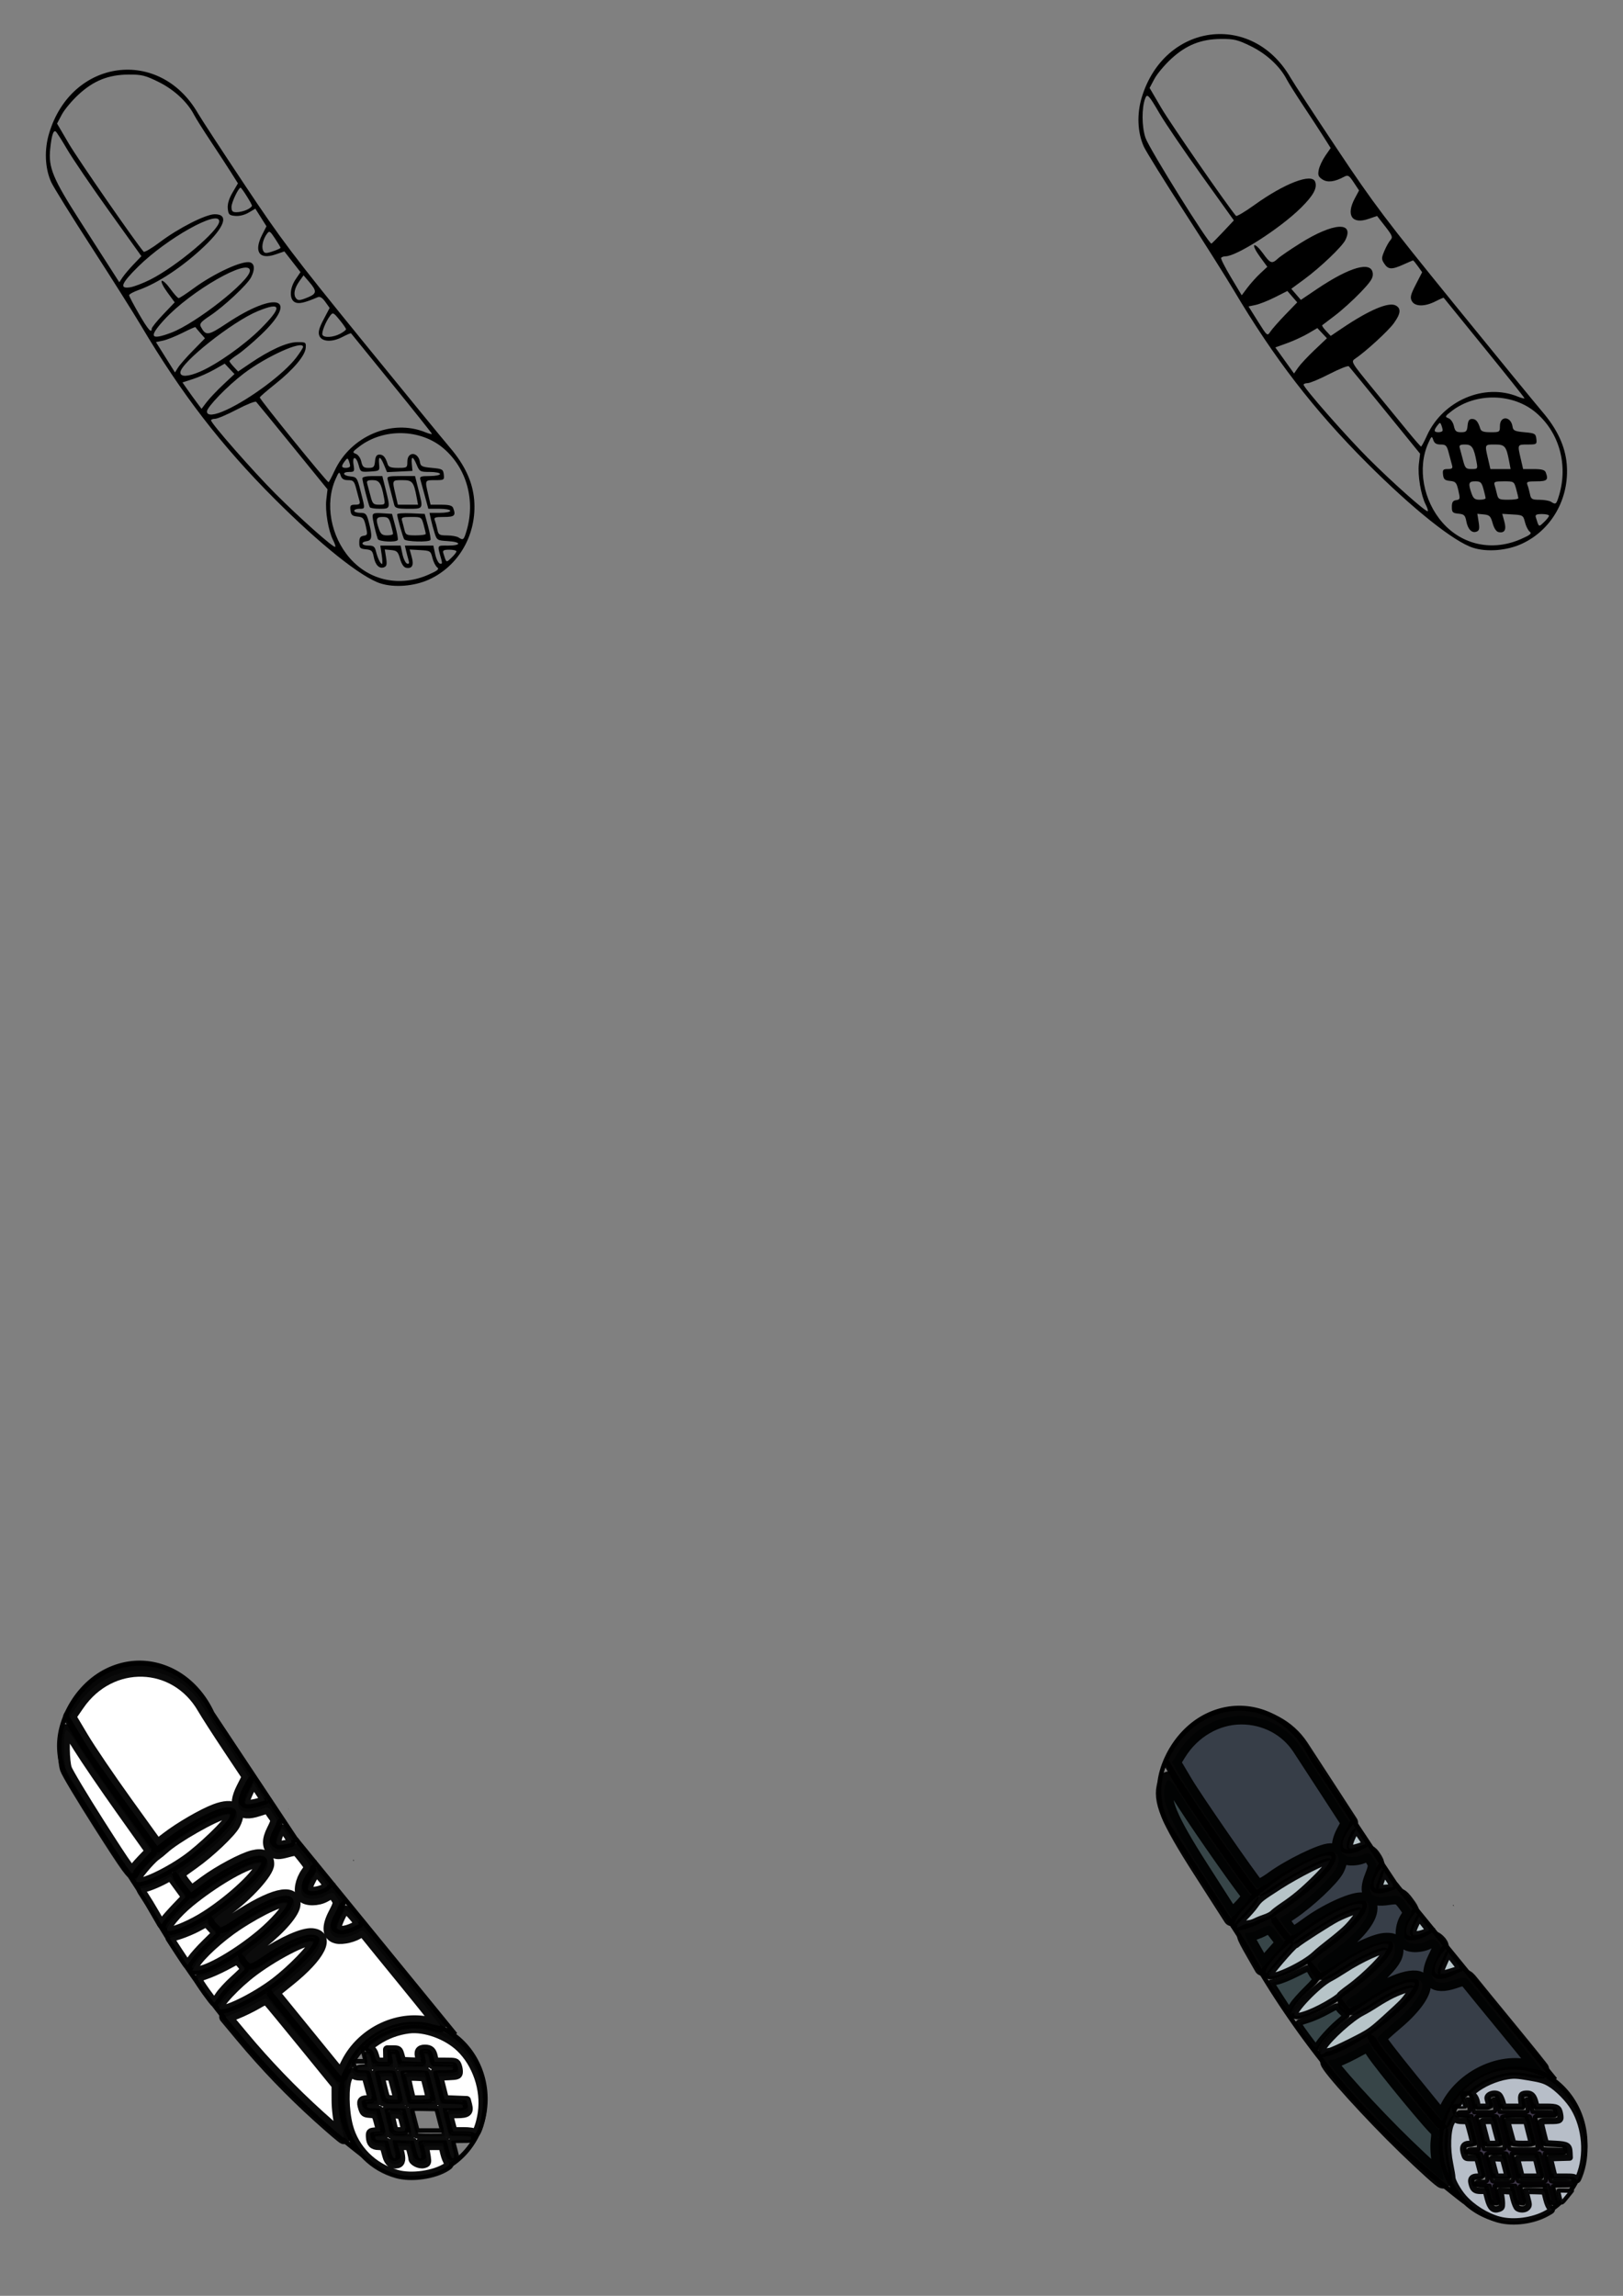 <?xml version="1.0" encoding="UTF-8" standalone="no"?>
<!-- Created with Inkscape (http://www.inkscape.org/) -->

<svg
   width="210mm"
   height="297mm"
   viewBox="0 0 210 297"
   version="1.1"
   id="svg5"
   inkscape:version="1.1.1 (3bf5ae0d25, 2021-09-20)"
   sodipodi:docname="shotgun mic track icon icon svg.svg"
   xmlns:inkscape="http://www.inkscape.org/namespaces/inkscape"
   xmlns:sodipodi="http://sodipodi.sourceforge.net/DTD/sodipodi-0.dtd"
   xmlns="http://www.w3.org/2000/svg"
   xmlns:svg="http://www.w3.org/2000/svg">
  <rect x="0" y="0" width="210" height="297" fill="#808080" stroke="none"/>
  <sodipodi:namedview
     id="namedview7"
     pagecolor="#ffffff"
     bordercolor="#666666"
     borderopacity="1.0"
     inkscape:pageshadow="2"
     inkscape:pageopacity="0.0"
     inkscape:pagecheckerboard="0"
     inkscape:document-units="mm"
     showgrid="false"
     inkscape:zoom="0.41053452"
     inkscape:cx="336.14713"
     inkscape:cy="520.05371"
     inkscape:window-width="1680"
     inkscape:window-height="956"
     inkscape:window-x="-11"
     inkscape:window-y="-11"
     inkscape:window-maximized="1"
     inkscape:current-layer="layer4"
     showguides="false" />
  <defs
     id="defs2">
    <inkscape:path-effect
       effect="spiro"
       id="path-effect2617"
       is_visible="true"
       lpeversion="1" />
    <inkscape:path-effect
       effect="spiro"
       id="path-effect2420"
       is_visible="true"
       lpeversion="1" />
    <inkscape:path-effect
       effect="spiro"
       id="path-effect2416"
       is_visible="true"
       lpeversion="1" />
    <inkscape:path-effect
       effect="spiro"
       id="path-effect2299"
       is_visible="true"
       lpeversion="1" />
    <inkscape:path-effect
       effect="spiro"
       id="path-effect2182"
       is_visible="true"
       lpeversion="1" />
    <inkscape:path-effect
       effect="spiro"
       id="path-effect2065"
       is_visible="true"
       lpeversion="1" />
    <inkscape:path-effect
       effect="spiro"
       id="path-effect1940"
       is_visible="true"
       lpeversion="1" />
    <inkscape:path-effect
       effect="spiro"
       id="path-effect1934"
       is_visible="true"
       lpeversion="1" />
    <inkscape:path-effect
       effect="spiro"
       id="path-effect1245"
       is_visible="true"
       lpeversion="1" />
    <inkscape:path-effect
       effect="skeletal"
       id="path-effect3161"
       is_visible="true"
       lpeversion="1"
       pattern="m 182.711,36.817 0.271,28.58 24.647,-14.537 z m -38.189,6.58 v 17.729 h 31.325 V 43.397 Z"
       copytype="repeated"
       prop_scale="1"
       scale_y_rel="false"
       spacing="5.8"
       normal_offset="0"
       tang_offset="1.5"
       prop_units="false"
       vertical_pattern="false"
       hide_knot="false"
       fuse_tolerance="0" />
    <inkscape:path-effect
       effect="skeletal"
       id="path-effect2910"
       is_visible="true"
       lpeversion="1"
       pattern="m 182.711,36.817 0.271,28.58 24.647,-14.537 z m -38.189,6.58 v 17.729 h 31.325 V 43.397 Z"
       copytype="repeated"
       prop_scale="1"
       scale_y_rel="false"
       spacing="4.6"
       normal_offset="0.3"
       tang_offset="0"
       prop_units="false"
       vertical_pattern="false"
       hide_knot="false"
       fuse_tolerance="0" />
    <clipPath
       clipPathUnits="userSpaceOnUse"
       id="clipPath3088">
      <path
         id="path3090"
         style="fill:none;stroke:#000000;stroke-width:1.865;stroke-linecap:round;stroke-linejoin:round;stroke-miterlimit:4;stroke-dasharray:none;stroke-opacity:0.955;paint-order:stroke markers fill"
         d="M -39.799,76.741 V 269.299 H 143.477 V 76.741 Z M 7.896,147.055 c 0.043,0.002 0.083,0.021 0.119,0.061 0.131,0.148 0.248,0.315 0.348,0.494 0.102,-0.025 0.213,-0.061 0.26,-0.023 0.133,-0.037 0.361,0.059 0.732,0.345 0.255,-0.097 0.255,0.316 0.148,0.73 0.171,0.547 0.127,0.666 -0.041,0.567 0.098,0.169 0.196,0.339 0.307,0.496 -0.01,0.056 -0.005,0.159 -0.007,0.239 0,0 0,5.3e-4 0,5.3e-4 0.11,0.405 0.089,0.889 0.125,1.176 -0.163,0.205 -0.304,0.432 -0.462,0.641 0.017,0.02 0.038,0.036 0.053,0.058 0.184,0.253 0.213,0.53 0.157,0.803 0.033,0.04 0.067,0.084 0.104,0.132 0.249,-0.148 0.458,-0.274 0.648,-0.389 -0.074,-0.743 0.708,-1.423 2.088,-1.057 0.035,-0.014 0.067,-0.028 0.103,-0.042 0.339,-0.136 0.684,-0.28 1.046,-0.326 0.308,-0.039 0.846,-0.222 0.928,0.077 0.664,2.445 0.212,2.304 -1.067,2.691 -0.215,0.059 -0.422,0.089 -0.627,0.095 -0.19,0.088 -0.379,0.18 -0.565,0.277 -0.436,0.228 -0.847,0.5 -1.27,0.751 -0.31,0.194 -0.613,0.401 -0.931,0.581 -0.184,0.105 -1.135,0.457 -1.21,0.419 -1.003,-0.505 -1.276,-0.67 -1.333,-0.991 -0.203,0.05 -0.405,0.104 -0.612,0.127 -0.253,0.028 -0.924,-0.04 -1.187,-0.075 -0.079,-0.011 -0.298,-0.002 -0.234,-0.049 1.422,-1.037 2.354,-0.563 -1.081,-0.804 -0.128,-0.427 -0.081,-0.851 0.051,-1.256 -0.266,0.015 -0.528,0.033 -0.89,0.055 -0.331,-0.014 -0.69,0.094 -0.993,-0.041 -0.017,-0.008 -0.033,-0.016 -0.05,-0.023 -0.295,0.165 -0.59,0.331 -0.881,0.502 -0.078,0.046 -0.151,0.087 -0.222,0.126 -0.078,0.294 -0.134,0.523 -0.136,0.528 -0.242,0.429 -1.443,1.313 -2.003,0.892 -0.556,-0.417 -0.628,-1.239 -0.942,-1.858 0.61,-0.811 0.641,-0.944 1,-1.177 0.225,-0.7 0.61,-0.878 1.349,-1.635 0.304,-0.157 0.518,-0.278 0.719,-0.381 -0.045,-0.179 0.012,-0.47 0.205,-0.939 -0.483,-1.18 -0.112,-1.227 0.588,-1.223 0.057,-0.107 0.159,-0.141 0.283,-0.139 0.062,-0.055 0.129,-0.112 0.202,-0.171 0.476,-0.386 1.993,-0.085 2.51,-0.147 0.373,0.005 0.745,0.011 1.118,0.015 0.334,-0.004 0.668,-0.014 1.002,-0.012 0.11,5.2e-4 0.25,-0.051 0.356,-0.038 0.067,-0.053 0.134,-0.085 0.195,-0.082 z m 1.567,2.175 c -0.023,-0.039 -0.046,-0.079 -0.069,-0.118 -0.003,0.021 -0.007,0.042 -0.01,0.064 0.029,0.022 0.055,0.04 0.079,0.054 z m -0.069,-0.118 c 0.011,-0.067 0.021,-0.134 0.032,-0.202 -0.019,0.053 -0.04,0.103 -0.062,0.151 0.01,0.017 0.02,0.034 0.03,0.051 z m -0.03,-0.051 c -0.17,-0.288 -0.351,-0.564 -0.61,-0.767 -0.004,-0.003 -0.013,-0.006 -0.025,-0.008 0.005,0.044 0.008,0.087 0.012,0.131 0.111,0.151 0.203,0.289 0.279,0.418 0.115,0.116 0.222,0.221 0.31,0.296 0.012,-0.022 0.023,-0.046 0.034,-0.07 z m -0.635,-0.775 c -0.024,-0.222 -0.055,-0.442 -0.083,-0.656 -0.003,-0.02 -0.011,-0.034 -0.022,-0.043 -0.089,0.024 -0.135,0.107 -0.155,0.231 0.069,0.149 0.127,0.303 0.172,0.461 0.037,0.001 0.068,0.003 0.088,0.007 z m -8.288,5.591 c -0.25,0.093 -0.228,0.107 0.045,0.331 -0.019,-0.113 -0.033,-0.224 -0.045,-0.331 z M 21.834,163.26 v 5.3e-4 c 0.087,-0.001 0.164,0.029 0.226,0.103 0.14,0.169 0.26,0.318 0.371,0.457 0.392,-0.308 0.829,-0.451 1.262,-0.147 0.582,0.408 0.441,1.365 0.504,2.073 0.012,0.135 -0.165,0.32 -0.294,0.28 -0.009,-0.003 -0.016,-0.006 -0.022,-0.01 0.004,0.061 0.006,0.122 0.005,0.179 -0.006,0.184 -0.044,0.359 -0.102,0.527 0.928,-4e-5 1.856,-0.042 2.78,-0.161 0.566,0.293 1.45,0.291 1.697,0.878 0.738,1.759 -1.951,2.185 -2.783,2.44 -1.995,0.611 -1.161,0.318 -2.727,0.92 v -5.3e-4 c -1.254,0.482 -2.17,0.115 -2.367,-0.491 -0.008,-5.2e-4 -0.016,-5.2e-4 -0.024,-0.001 -0.303,0.099 -0.632,0.179 -1.08,0.264 -0.208,0.04 -0.48,0.181 -0.635,0.037 -0.316,-0.295 -0.538,-0.67 -0.755,-1.049 -0.291,0.022 -0.582,0.043 -0.874,0.051 -0.093,0.002 -0.186,0.003 -0.28,0.003 -0.08,0.039 -0.188,0.079 -0.343,0.123 -0.349,0.099 -0.723,0.04 -1.085,0.06 -0.688,-0.335 -1.322,-0.482 -1.078,-1.727 0.077,-0.394 0.491,-0.648 0.862,-0.842 -0.067,-0.204 -0.089,-0.378 -0.09,-0.538 -0.229,0.002 -0.457,0.003 -0.686,0.006 -0.405,0.005 -0.81,0.012 -1.215,0.022 -0.221,0.005 -0.58,0.228 -0.664,0.024 -0.002,-0.005 -0.004,-0.01 -0.006,-0.015 -0.039,0.003 -0.079,0.007 -0.118,0.011 0.006,-0.115 0.008,-0.232 0.008,-0.348 -0.173,-0.668 -0.122,-1.397 -0.217,-2.087 0.112,-0.01 0.23,-0.02 0.344,-0.03 0.049,-0.092 0.194,-0.062 0.341,-0.03 1.502,-0.134 3.099,-0.274 4.558,-0.161 0.536,0.041 0.9,0.092 1.224,0.164 0.037,1.5e-4 0.074,2.4e-4 0.111,5.3e-4 0.522,0.002 1.043,0.006 1.565,0.007 0.123,-0.049 0.244,-0.104 0.364,-0.161 0.064,-0.03 0.125,-0.065 0.186,-0.101 0.008,-0.134 0.017,-0.234 0.027,-0.237 0.009,-0.003 0.019,0.07 0.029,0.187 0.271,-0.29 0.681,-0.674 0.984,-0.678 z m 1.944,2.114 c -0.004,-0.004 0.043,0.183 0.076,0.408 0.007,-0.049 0.013,-0.098 0.009,-0.137 -0.06,-0.19 -0.083,-0.268 -0.085,-0.271 z m -8.544,2.209 c -8.47e-4,2.7e-4 -0.002,8e-4 -0.003,0.001 -0.043,0.018 -0.1,0.157 -0.067,0.125 0.029,-0.029 0.058,-0.059 0.086,-0.089 -3.44e-4,-8e-4 -7.94e-4,-0.001 -10e-4,-0.002 -0.006,-0.012 -0.01,-0.023 -0.015,-0.035 z m 19.199,7.386 c 0.031,-8e-4 0.054,0.012 0.066,0.046 0.079,0.23 0.149,0.466 0.209,0.704 0.25,-0.087 0.415,-0.059 0.844,-0.013 0.184,0.037 0.341,0.086 0.474,0.144 h 5.29e-4 c 0.047,-0.024 0.094,-0.048 0.14,-0.074 0.412,-0.102 0.816,-0.245 1.236,-0.306 0.19,-0.028 0.39,-0.043 0.594,-0.043 v 5.3e-4 c 0.61,0.001 1.248,0.145 1.709,0.525 0.212,0.175 0.474,0.396 0.479,0.67 0.003,0.173 -0.02,0.342 -0.057,0.51 0.102,0.32 0.119,0.674 0.059,1.005 0.311,0.018 0.622,0.046 0.93,0.1 1.242,0.613 1.388,0.755 0.489,2.546 -0.09,0.179 -0.375,0.147 -0.571,0.187 -0.373,0.077 -0.757,0.088 -1.137,0.121 0.449,0.418 1.108,0.756 1.118,1.339 0.008,0.47 -0.328,0.754 -0.771,0.931 -0.098,0.153 -0.201,0.302 -0.337,0.42 -0.984,0.851 -2.307,0.805 -3.502,0.625 -0.12,-0.018 -0.234,-0.041 -0.341,-0.069 -0.078,0.039 -0.153,0.081 -0.223,0.125 -0.005,0.178 -0.003,0.357 0.01,0.535 0.625,0.373 0.29,1.902 -0.112,2.063 -1.83,0.737 -1.963,-0.55 -2.261,-1.467 -0.007,-0.056 -0.019,-0.187 -0.03,-0.359 -0.105,-0.33 -0.106,-0.463 -0.032,-0.759 -0.004,-0.249 0.001,-0.515 0.017,-0.78 -0.017,-0.005 -0.033,-0.01 -0.05,-0.015 -0.077,0.046 -0.144,0.062 -0.184,-0.002 -0.022,-0.036 -0.042,-0.072 -0.063,-0.107 -0.577,0.184 -1.022,0.281 -1.452,0.339 -0.837,0.232 -1.725,0.329 -2.568,0.369 -0.368,0.018 -0.736,-0.029 -1.104,-0.043 -0.741,-0.21 -1.652,-0.291 -1.446,-1.643 0.044,-0.287 0.268,-0.49 0.531,-0.664 -0.142,0.025 -0.281,0.047 -0.305,-0.064 -0.17,-0.797 -0.223,-1.661 -0.002,-2.445 0.012,-0.041 0.037,-0.064 0.068,-0.081 -1.313,-0.71 -1.2,-2.145 0.367,-2.173 0.158,-0.003 0.33,0.009 0.517,0.037 1.126,0.167 0.63,0.056 1.497,0.291 0.385,0.104 0.687,0.258 0.913,0.438 -0.01,-0.061 -0.02,-0.121 -0.032,-0.182 -0.105,0.021 -0.119,-0.008 0.031,-0.126 -0.011,0.032 -0.023,0.063 -0.037,0.094 0.002,0.011 0.004,0.021 0.006,0.032 0.117,-0.023 0.345,-0.105 0.58,-0.191 0.134,-0.317 0.073,-0.4 -0.509,0.034 -0.015,0.011 -0.027,0.021 -0.039,0.03 0.081,-0.225 0.125,-0.474 0.286,-0.648 0.479,-0.517 0.645,-0.418 1.064,-0.619 0.229,-0.11 0.457,-0.222 0.684,-0.334 0.439,-0.499 0.358,-0.517 1.095,-0.705 0.011,-0.003 0.022,-0.005 0.033,-0.007 -0.035,0.018 -0.063,0.09 -0.085,0.199 0.068,-0.033 0.136,-0.066 0.205,-0.098 -0.037,-0.07 -0.07,-0.103 -0.098,-0.105 0.099,-0.017 0.2,-0.018 0.299,-0.036 0.111,-0.021 0.268,-0.163 0.343,-0.106 0.033,-0.014 0.065,-0.028 0.098,-0.042 0.106,-0.027 0.264,-0.152 0.357,-0.155 z m 6.111,7.974 c -0.009,-8e-4 -0.02,0.001 -0.024,0.005 -0.013,0.017 -0.026,0.034 -0.038,0.051 0.024,-0.016 0.049,-0.032 0.073,-0.049 0.005,-0.003 -0.002,-0.006 -0.011,-0.007 z m -4.936,1.798 c -0.026,0.065 -0.049,0.133 -0.081,0.192 0.073,0.011 0.15,0.005 0.222,0.021 -0.027,-0.076 -0.07,-0.155 -0.141,-0.213 z m 13.741,3.82 c 0.714,0.26 1.099,1.038 1.608,1.616 0.061,-0.08 0.123,-0.16 0.184,-0.24 0.093,-0.122 0.021,0.093 -0.107,0.324 0.013,0.014 0.026,0.029 0.039,0.042 0.006,0.006 -0.022,0.006 -0.027,-0.002 -0.005,-0.008 -0.01,-0.021 -0.014,-0.036 -0.022,0.039 -0.045,0.077 -0.069,0.115 0.005,-0.056 0.012,-0.112 0.029,-0.165 -0.012,-0.013 -0.023,-0.025 -0.035,-0.038 -0.129,0.168 -0.258,0.336 -0.388,0.504 0.113,0.067 0.268,-0.103 0.393,-0.301 -0.005,0.059 -0.007,0.118 -0.016,0.176 -0.028,0.313 -0.021,0.631 -0.083,0.939 -0.028,0.141 -0.102,0.271 -0.184,0.389 -0.17,0.246 -0.343,0.498 -0.567,0.697 -0.06,0.053 -0.129,0.095 -0.194,0.142 0.367,-0.209 0.655,-0.304 0.938,-0.303 0.404,0.001 0.8,0.194 1.41,0.517 0.154,0.375 0.444,0.72 0.461,1.125 0.016,0.363 -0.093,0.691 -0.279,0.984 1.271,0.708 -0.019,0.501 -0.68,0.725 0.002,0.055 0.003,0.106 0.005,0.163 0.002,0.086 -1.422,1.137 -1.423,1.138 -0.055,0.044 -0.11,0.089 -0.166,0.132 -0.025,0.068 -0.051,0.135 -0.075,0.203 -0.018,0.452 -0.024,0.905 -0.009,1.36 -0.056,0.257 -0.107,0.516 -0.167,0.772 -0.002,0.01 -0.004,0.014 -0.006,0.023 -0.002,0.037 -0.008,0.07 -0.023,0.097 -0.105,0.43 -0.065,0.163 -0.11,0.482 2.65e-4,9e-5 7.94e-4,-9e-5 0.001,0 0.021,0.006 -0.013,0.085 -0.01,0.064 0.005,-0.036 0.005,-0.037 0.009,-0.064 -0.236,-0.065 -0.48,-0.11 -0.724,-0.151 -1.625,0.552 -1.828,0.436 -1.66,-0.429 -0.008,-0.004 -0.015,-0.007 -0.023,-0.011 -0.187,-0.096 0.018,-0.419 0.028,-0.629 -0.006,-0.09 -0.009,-0.18 -0.009,-0.27 -0.281,-0.171 -0.491,-0.501 -0.546,-0.946 -0.531,0.203 -0.881,0.172 -0.578,-0.609 0.051,-0.133 0.091,-0.242 0.125,-0.336 H 45.584 c -1.023,0 -1.612,-0.437 -1.77,-0.942 -0.121,0.001 -0.242,0.004 -0.363,0.005 -0.383,-0.01 -0.767,0.007 -1.149,-0.029 -0.106,-0.01 -0.19,-0.021 -0.266,-0.032 -0.463,0.329 -0.94,0.704 -1.475,1.17 -0.027,0.024 -0.045,0.039 -0.071,0.062 0.057,0.319 0.093,0.645 0.044,0.88 -0.078,0.376 -0.253,0.735 -0.469,1.052 -0.483,0.71 -1.885,0.866 -2.505,0.471 -0.474,-0.303 -0.352,-1.069 -0.528,-1.604 0.199,-0.421 0.323,-0.887 0.598,-1.262 0.075,-0.102 0.153,-0.203 0.233,-0.302 -0.124,-0.818 -0.079,-1.147 0.834,-2.047 0.14,-0.138 0.364,-0.152 0.535,-0.249 0.111,-0.063 0.206,-0.152 0.309,-0.228 0.552,-0.261 1.128,-0.47 1.729,-0.506 -1.005,-0.395 -0.819,-1.802 0.897,-2.403 0.107,-0.038 0.218,-0.068 0.327,-0.103 -0.038,-0.121 -0.179,-0.76 -0.194,-0.827 0.116,-0.82 0.075,-1.227 0.482,-1.238 0.317,-0.009 0.904,0.221 2.045,0.682 0.212,0.086 0.1,0.446 0.134,0.672 0.05,0.327 0.06,0.648 0.055,0.971 0.284,-0.089 0.568,-0.178 0.86,-0.232 0.088,-0.016 0.176,-0.027 0.265,-0.035 0.002,-0.099 0.007,-0.199 0.018,-0.298 0.028,-0.257 0.172,-0.489 0.281,-0.724 0.226,-0.49 0.453,-0.721 0.821,-0.719 0.294,0.001 0.681,0.153 1.226,0.438 0.025,-0.018 0.05,-0.037 0.075,-0.054 0.078,0.055 0.133,0.096 0.176,0.124 0.045,-0.094 0.101,-0.203 0.172,-0.337 0.075,-0.142 0.176,-0.494 0.293,-0.383 0.008,0.008 0.015,0.015 0.023,0.023 0.037,-0.061 0.077,-0.124 0.124,-0.193 z m 1.685,1.7 c -0.001,-0.002 -0.003,-0.003 -0.004,-0.005 7.94e-4,0.003 0.001,0.006 0.002,0.008 5.29e-4,-8e-4 0.001,-0.002 0.002,-0.003 z m -8.461,0.36 c -0.012,0.02 -0.022,0.039 -0.032,0.054 0.011,-0.004 0.022,-0.007 0.033,-0.011 -5.29e-4,-0.014 -7.94e-4,-0.029 -0.002,-0.043 z m 6.891,2.401 c -0.064,0.037 -0.127,0.075 -0.19,0.112 -0.175,0.1 -0.321,0.183 -0.451,0.254 0.06,0.011 0.111,0.029 0.166,0.044 0.009,-0.007 0.014,-0.009 0.023,-0.017 0.158,-0.122 0.298,-0.268 0.452,-0.394 z" />
    </clipPath>
    <clipPath
       clipPathUnits="userSpaceOnUse"
       id="clipPath4580">
      <path
         id="path4582"
         style="fill:none;stroke:#000000;stroke-width:1.876;stroke-linecap:round;stroke-linejoin:round;stroke-miterlimit:4;stroke-dasharray:none;stroke-opacity:0.955;paint-order:stroke markers fill"
         d="m -56.624,111.259 -50.045,53.264 39.242,36.071 c 0.064,-0.132 0.125,-0.265 0.191,-0.395 -0.086,-0.226 -0.155,-0.458 -0.165,-0.708 -0.051,-1.298 0.427,-1.619 0.996,-2.674 0.016,-0.029 -0.025,-0.061 -0.012,-0.091 0.114,-0.251 0.197,-0.407 0.277,-0.544 -0.196,-0.186 -0.109,-0.277 0.121,-0.309 0.01,-0.033 0.019,-0.064 0.029,-0.099 -0.374,-0.271 -0.606,-0.951 -0.45,-1.942 0.032,-0.2 0.205,-0.519 0.299,-0.817 -0.042,-0.241 -0.089,-0.481 -0.14,-0.72 -0.115,-0.236 -0.206,-0.486 -0.309,-0.728 -0.15,-0.287 -0.301,-0.574 -0.451,-0.86 -0.136,-0.33 -0.297,-0.648 -0.408,-0.99 -0.129,-0.394 -0.211,-0.808 -0.312,-1.213 -0.058,-0.236 -0.101,-0.477 -0.165,-0.711 -0.005,-0.018 -0.06,-0.032 -0.04,-0.036 0.026,-0.005 0.049,-0.01 0.074,-0.015 -0.336,-0.812 -0.282,-0.949 1.491,-1.141 0.183,-0.394 0.408,-0.777 0.639,-1.151 -0.001,-0.066 -0.005,-0.131 -0.001,-0.2 0.02,-0.378 0.072,-0.726 0.141,-1.061 -0.032,-0.034 -0.065,-0.07 -0.101,-0.115 -0.227,-0.278 -0.537,-0.499 -0.68,-0.835 -0.197,-0.464 0.056,-1.37 0.148,-1.841 0.121,-0.459 0.255,-1.077 0.448,-1.641 -0.133,-0.19 -0.266,-0.379 -0.41,-0.557 0.208,-0.236 0.413,-0.467 0.61,-0.697 0.004,-0.011 0.009,-0.022 0.012,-0.033 0.048,-0.073 0.088,-0.151 0.128,-0.23 -0.019,-0.042 -0.038,-0.084 -0.058,-0.126 0.315,-1.108 -0.007,-0.105 0.413,-1.103 0.006,-0.015 0.457,-1.224 0.487,-1.269 0.039,-0.056 0.199,0.052 0.192,-0.008 -0.02,-0.183 -0.163,-0.313 -0.244,-0.47 -0.115,-0.313 -0.276,-0.607 -0.344,-0.939 -0.063,-0.307 -0.036,-0.64 -0.046,-0.961 -0.005,-0.161 -0.01,-0.322 -0.016,-0.483 -0.185,0.238 -0.402,0.407 -0.675,0.424 -0.224,0.014 -0.376,-0.048 -0.474,-0.165 -0.28,-0.077 -0.589,-0.112 -0.797,-0.295 -0.575,-0.506 -0.566,-1.184 -0.428,-1.938 0.047,-0.256 0.188,-0.5 0.268,-0.753 0.674,-2.122 -0.035,-0.297 1.036,-2.793 0.308,-0.452 0.597,-0.915 0.923,-1.355 0.387,-0.523 0.886,-0.972 1.234,-1.519 0.187,-0.294 0.324,-0.611 0.489,-0.915 0.796,-1.467 0.348,-0.572 0.971,-1.868 0.793,-1.652 2.22,-1.772 2.409,-0.774 0.067,-0.018 0.134,-0.036 0.201,-0.055 0.009,0.055 0.015,0.109 0.02,0.164 0.076,-0.011 0.038,0.13 0.014,0.245 0.004,0.233 -0.019,0.465 -0.058,0.696 0.309,-0.406 0.692,-0.823 1.191,-1.274 0.052,-0.047 0.083,-0.066 0.133,-0.109 0.13,-0.475 0.323,-0.943 0.519,-1.412 -0.214,-0.182 -0.414,-0.375 -0.559,-0.616 -0.077,-0.129 0.022,-0.304 0.106,-0.474 -0.395,-0.116 0.367,-1.029 0.148,-1.258 -0.013,-0.014 -0.055,0.03 -0.063,0.012 -0.097,-0.204 -0.203,-0.407 -0.264,-0.629 -0.226,0.309 -0.532,0.664 -0.717,0.882 -0.006,0.011 -0.012,0.019 -0.019,0.024 -0.004,0.005 -0.011,0.015 -0.015,0.02 -0.394,-0.22 -0.821,-0.398 -1.22,-0.612 -0.078,0.149 -0.156,0.299 -0.233,0.448 -0.142,0.226 -0.291,0.448 -0.426,0.678 -0.053,0.09 -0.079,0.194 -0.089,0.288 0.081,0.494 -0.032,0.291 0,0 -0.025,-0.15 -0.067,-0.36 -0.137,-0.657 -0.228,0.11 -0.489,0.139 -0.783,0.036 -0.152,1.094 -0.307,2.285 -0.652,1.209 -0.429,-1.338 -0.649,-1.253 -0.223,-1.925 -0.072,-0.175 -0.055,-0.356 0.014,-0.535 -0.056,-0.244 -0.012,-0.814 0.064,-1.426 -0.023,0.008 -0.046,0.017 -0.069,0.024 -5.75e-4,2.5e-4 -0.002,0.001 -0.003,0.001 -0.025,0.06 -0.051,0.12 -0.077,0.18 -0.025,0.06 0.016,-0.156 0.077,-0.18 0.032,-0.076 0.064,-0.152 0.096,-0.228 0.101,-0.764 0.236,-1.534 0.269,-1.749 0.07,-1.693 -0.225,-3.298 -0.017,-5.009 0.084,-0.688 0.298,-1.328 0.47,-1.989 -0.023,-0.443 -0.016,-0.889 0.065,-1.338 0.039,-0.216 0.109,-0.427 0.195,-0.636 -0.332,-0.692 -0.903,-1.577 -0.417,-1.936 1.102,-0.813 1.595,-1.035 2.023,-0.892 0.058,-0.071 0.117,-0.139 0.179,-0.202 0.008,-0.03 0.017,-0.06 0.025,-0.09 -0.017,-0.498 -0.064,-1.243 0.049,-1.91 -0.025,-0.157 -0.052,-0.31 -0.093,-0.45 -0.179,-0.608 -0.285,-1.246 -0.436,-1.865 -0.149,-0.61 -0.309,-1.216 -0.463,-1.824 0.365,-0.422 -0.778,-1.322 -0.35,-1.889 0.328,-0.434 0.818,-0.71 1.263,-1.035 7.4e-4,-0.084 0.002,-0.169 0.005,-0.253 -0.102,0.026 -0.192,0.049 -0.191,0.038 0.011,-0.173 0.12,-0.329 0.237,-0.485 0.082,-0.469 0.422,-0.939 0.563,-1.399 0.052,0.091 0.235,-1.136 0.44,-1.156 -0.047,-0.118 -0.077,-0.241 -0.07,-0.373 0.03,-0.538 0.434,-0.848 0.709,-1.235 0.428,-0.733 0.141,-0.147 0.423,-1.328 0.052,-0.216 0.17,-0.427 0.186,-0.643 0.028,-0.389 -0.024,-0.768 -0.059,-1.147 -0.083,-0.898 -0.165,-1.389 -0.287,-2.085 -0.42,-0.86 -0.14,0.348 -0.756,-1.471 -0.082,-0.241 -0.168,-0.492 -0.156,-0.759 0.003,-0.068 0.012,-0.136 0.024,-0.204 -0.18,-0.17 0.107,-0.628 0.211,-0.803 -0.062,0.267 -0.164,0.536 -0.211,0.803 0.038,0.036 0.099,0.059 0.187,0.064 -0.074,-0.12 -0.146,-0.241 -0.05,-0.331 1.06,-1 1.769,-1.437 2.095,-1.271 0.106,-0.179 0.26,-0.354 0.485,-0.528 0.093,-1.555 2.166,-1.359 2.321,0.65 6.84e-4,0.009 5.61e-4,0.018 0.001,0.027 0.017,0.03 0.035,0.06 0.05,0.092 0.117,0.25 0.21,0.501 0.281,0.753 0.066,-0.082 0.146,-0.144 0.252,-0.171 0.097,-0.025 0.187,-0.04 0.275,-0.052 0.141,-0.306 0.293,-0.606 0.456,-0.897 0.143,-0.844 0.341,-1.569 0.545,-2.343 z m 20.732,19.057 c -0.047,0.263 -0.103,0.535 -0.176,0.824 -0.532,2.109 -1.981,3.805 -3.087,5.671 0.3,0.272 0.508,0.732 0.73,1.259 0.059,0.399 0.152,0.789 0.178,1.196 0.026,0.392 -0.022,2.756 -0.06,3.084 -0.232,2.005 -1.11,3.952 -1.846,5.878 -0.291,0.844 -0.617,1.712 -0.907,2.589 -0.395,1.755 -0.51,3.519 -0.476,5.257 0.002,0.081 0.005,0.161 0.008,0.242 0.101,0.149 0.206,0.334 0.293,0.682 0.088,0.351 0.054,0.739 0.081,1.109 -0.741,0.26 -1.478,0.793 -2.224,0.781 -0.313,-0.005 -0.288,-0.525 -0.344,-0.825 -0.049,-0.266 -0.078,-0.538 -0.096,-0.813 -0.161,-0.387 -0.265,-0.844 -0.277,-0.964 -0.01,-0.102 -0.012,-0.202 -0.019,-0.303 -0.011,0.004 -0.021,0.007 -0.032,0.011 -0.096,0.029 -0.187,0.029 -0.275,0.011 -0.027,0.363 -0.046,0.576 -0.077,1.01 -0.344,1.699 -0.652,3.401 -1.032,5.098 -0.04,0.181 -0.092,0.36 -0.14,0.54 1.162,3.175 2.34,6.348 3.296,9.617 0.44,1.504 1.047,3.697 1.57,6.058 0.145,-0.149 0.288,-0.299 0.434,-0.446 0.495,-0.497 1.014,-1.391 1.643,-1.305 0.169,0.023 0.321,0.047 0.473,0.071 0.086,-0.069 0.167,-0.137 0.225,-0.205 1.119,-1.301 2.236,-2.711 3.507,-3.878 1.673,-1.537 1.284,0.518 1.133,2.019 l 21.158,-22.519 z m -2.207,-0.174 c -1.161,-0.714 -0.747,0.237 -0.316,1.177 0.098,-0.266 0.183,-0.538 0.246,-0.818 0.027,-0.12 0.05,-0.24 0.07,-0.359 z m -8.578,-5.082 c -0.082,0.119 -0.17,0.235 -0.266,0.345 -0.033,0.079 -0.066,0.158 -0.098,0.238 0.03,0.226 -0.075,0.506 -0.089,0.747 -0.04,0.655 -0.062,0.784 -0.073,0.841 0.032,0.454 0.059,1.39 -0.19,1.618 0.01,-0.008 0.02,-0.016 0.03,-0.024 0.023,-0.003 0.046,-0.005 0.068,-0.008 0.154,-0.164 0.308,-0.327 0.461,-0.491 0.167,-0.179 0.289,-0.504 0.472,-0.63 -0.071,-0.456 -0.141,-0.912 -0.215,-1.367 -0.028,-0.424 -0.065,-0.846 -0.099,-1.268 z m 6.22,7.191 c -0.019,0.067 -0.038,0.133 -0.059,0.197 0.021,0.064 0.033,0.099 0.062,0.188 -0.004,-0.141 -0.004,-0.271 -0.003,-0.386 z m -6.963,-3.381 c -0.015,0.01 -0.029,0.019 -0.045,0.024 -0.502,0.156 -0.884,0.25 -1.182,0.298 0.022,0.331 0.048,0.661 0.068,0.992 0.081,-0.086 0.162,-0.172 0.244,-0.259 0.096,-0.208 0.207,-0.397 0.338,-0.55 0.166,-0.195 0.381,-0.342 0.579,-0.505 z m 3.733,3.758 c -0.076,0.031 -0.15,0.055 -0.221,0.074 -0.006,0.022 -0.014,0.041 -0.02,0.063 0.082,-0.026 0.162,-0.046 0.241,-0.062 2.91e-4,-0.026 5.38e-4,-0.048 7.11e-4,-0.075 z m 2.031,4.21 c -0.724,-0.096 -0.95,-0.438 -1.174,-0.901 -0.102,0.128 -0.211,0.258 -0.334,0.389 -0.254,0.271 -0.672,0.69 -1.065,1.137 0.053,1.113 0.145,2.199 0.226,3.219 0.368,-0.399 0.74,-0.791 1.106,-1.177 0.139,-0.163 0.28,-0.323 0.421,-0.484 0.033,-0.569 0.472,-1.187 0.648,-1.774 0.056,-0.133 0.116,-0.264 0.178,-0.394 -0.002,-0.005 -0.003,-0.009 -0.005,-0.014 z m -10.884,-8.841 c -0.057,0.186 -0.125,0.37 -0.194,0.553 0.072,-0.121 0.147,-0.246 0.21,-0.355 -0.005,-0.066 -0.01,-0.132 -0.015,-0.198 z m 11.992,12.199 c -0.097,0.066 -0.194,0.129 -0.291,0.18 -0.127,0.149 -0.255,0.297 -0.381,0.45 -0.225,0.253 -0.464,0.507 -0.707,0.763 0.142,0.72 0.242,1.63 0.272,1.962 0.058,0.625 0.077,1.259 0.109,1.889 0.006,0.128 0.009,0.165 0.015,0.272 0.439,-1.138 0.837,-2.287 0.955,-3.458 0.042,-0.418 0.012,-0.83 0.015,-1.245 0.003,-0.423 0.008,-0.626 0.013,-0.813 z m -11.845,-10.245 c -0.128,0.035 -0.258,0.068 -0.376,0.12 -0.368,0.161 -0.556,0.164 -0.627,0.066 -0.056,0.134 -0.113,0.267 -0.166,0.401 0.272,0.089 0.546,0.176 0.754,0.356 0.148,0.128 0.283,0.28 0.408,0.448 0.024,-0.051 0.049,-0.102 0.072,-0.152 0.005,5.2e-4 0.01,9.3e-4 0.015,0.001 -0.024,-0.414 -0.053,-0.826 -0.082,-1.239 z m 4.414,5.759 c -0.123,0.16 -0.244,0.311 -0.363,0.451 0.007,0.455 0.01,0.911 0.014,1.366 0.031,-0.101 0.058,-0.199 0.092,-0.303 0.052,-0.158 0.135,-0.325 0.232,-0.496 2.82e-4,-0.337 0.01,-0.677 0.025,-1.018 z m -9.698,-1.967 c -0.042,0.1 -0.099,0.204 -0.167,0.31 0.075,0.148 0.154,0.293 0.231,0.439 -0.006,-0.062 -0.012,-0.123 -0.017,-0.185 -0.017,-0.188 -0.032,-0.375 -0.048,-0.563 z m -0.893,0.844 c -0.079,0.021 -0.158,0.042 -0.234,0.069 0.002,0.007 0.004,0.015 0.005,0.022 0.068,-0.024 0.147,-0.055 0.229,-0.09 z m 0.94,5.42 c -9.98e-4,0.046 6.79e-4,0.04 -6.29e-4,0.091 -0.018,0.727 -0.052,1.046 -0.082,1.292 0.145,-0.277 0.359,-0.528 0.551,-0.787 -0.139,-0.168 -0.324,-0.378 -0.468,-0.596 z m 7.449,15.623 c -0.181,0.012 -0.307,-0.01 -0.401,-0.059 -0.166,0.756 -0.447,1.603 -1.094,1.908 -0.28,0.132 -0.523,0.19 -0.734,0.192 -0.002,0.117 -0.005,0.237 -0.006,0.354 0.359,0.069 0.554,0.219 0.629,0.441 0.013,-0.037 0.026,-0.074 0.047,-0.113 -0.025,-0.015 2.84e-4,-0.037 0.037,-0.061 0.12,-0.202 0.324,-0.465 0.565,-0.796 0.003,-0.004 0.005,-0.009 0.008,-0.013 0.214,-0.401 0.397,-0.813 0.596,-1.22 0.132,-0.215 0.248,-0.424 0.353,-0.632 z m -0.454,4.032 c -0.658,-0.357 -1.003,-0.595 -1.129,-0.824 -0.035,0.446 -0.273,1.036 -0.535,1.737 -0.065,0.085 -0.09,0.121 -0.146,0.196 -0.005,0.352 -0.006,0.681 -0.017,1.064 1.137,0.331 2.401,2.336 2.521,2.483 0.015,0.031 0.031,0.061 0.046,0.092 0.003,-0.013 0.004,-0.025 0.007,-0.038 -0.019,-0.085 -0.039,-0.169 -0.056,-0.255 -0.029,-0.406 -0.082,-0.809 -0.129,-1.212 -0.573,-0.86 -1.117,-1.72 -0.881,-2.756 0.048,-0.211 0.163,-0.367 0.319,-0.487 z m 11.887,19.317 c -0.316,-0.168 -0.633,-0.332 -0.963,-0.46 0.441,0.511 0.338,0.393 0.963,0.46 z m -6.959,-4.22 c 6.65e-4,0.127 0.001,0.246 0.002,0.376 0.038,0.007 0.077,0.012 0.115,0.019 -0.038,-0.133 -0.079,-0.263 -0.117,-0.395 z m -5.778,-4.549 c -0.578,1.015 -1.105,2.044 -1.571,3.088 0.081,0.296 0.16,0.593 0.237,0.891 0.181,-0.381 0.383,-0.755 0.574,-1.132 0.505,-0.004 1.022,-0.053 1.538,-0.095 -0.007,-0.121 -0.009,-0.244 -0.025,-0.362 -0.098,-0.712 -0.399,-1.546 -0.752,-2.388 z m -9.266,3.753 c 0.001,0.025 0.002,0.04 0.003,0.065 -3.27e-4,0.005 -5.97e-4,0.009 -9.08e-4,0.014 0.003,-0.015 0.006,-0.03 0.009,-0.045 -0.004,-0.013 -0.007,-0.022 -0.012,-0.034 z m -5.28,5.08 c -0.067,0.018 -0.185,0.231 -0.144,0.173 0.043,-0.061 0.092,-0.118 0.144,-0.173 z m 13.416,12.332 c -0.009,0.048 -0.017,0.096 -0.025,0.144 0.009,0.002 0.017,0.006 0.026,0.008 -7.62e-4,-0.051 -2.24e-4,-0.101 -6.83e-4,-0.152 z m -12.124,-9.764 c -0.199,-0.174 -0.243,0.195 -0.256,0.709 0.095,-0.213 0.2,-0.435 0.306,-0.655 -0.017,-0.02 -0.035,-0.04 -0.05,-0.054 z m 10.282,15.111 c -0.023,-1.4e-4 -0.046,0.005 -0.07,0.002 -0.079,-0.009 -0.145,-0.022 -0.219,-0.033 0.01,0.153 0.024,0.346 0.036,0.51 0.078,-0.145 0.17,-0.324 0.252,-0.48 z" />
    </clipPath>
  </defs>
  <g
     inkscape:label="Layer 1"
     inkscape:groupmode="layer"
     id="layer1"
     style="display:inline">
    <path
       style="fill:#000000;stroke:#000000;stroke-width:2.353;stroke-linecap:round;stroke-linejoin:round;stroke-opacity:0.955;paint-order:stroke markers fill"
       d=""
       id="path1322"
       transform="scale(0.265)" />
    <path
       style="fill:#3e3748;fill-opacity:1;stroke:#000000;stroke-width:2.049;stroke-linecap:round;stroke-linejoin:round;stroke-opacity:0.955;paint-order:stroke markers fill"
       d=""
       id="path5187"
       transform="scale(0.265)" />
    <path
       style="fill:#000000;stroke-width:0.265"
       d="M 49.228,75.474 C 46.725,74.671 41.427,70.438 35.5,64.508 28.647,57.652 23.481,50.949 18.257,42.139 17.308,40.538 14.415,35.954 11.828,31.952 9.241,27.951 6.899,24.174 6.623,23.559 5.806,21.735 5.711,19.364 6.368,17.202 9.292,7.575 20.651,6.072 25.611,14.655 c 0.41,0.709 3.122,4.862 6.028,9.227 4.743,7.127 6.294,9.18 15.184,20.108 5.446,6.694 10.564,12.945 11.375,13.891 1.937,2.26 2.96,4.463 3.155,6.788 0.37,4.418 -1.963,8.532 -5.842,10.302 -1.917,0.875 -4.481,1.079 -6.283,0.501 z m 6.192,-1.123 c 1.225,-0.537 1.448,-0.724 1.141,-0.961 -0.209,-0.162 -0.485,-0.711 -0.612,-1.22 -0.222,-0.893 -0.28,-0.929 -1.587,-1.005 l -1.356,-0.079 0.268,0.971 c 0.298,1.08 0.055,1.545 -0.73,1.393 -0.304,-0.059 -0.592,-0.484 -0.778,-1.149 -0.256,-0.918 -0.405,-1.067 -1.138,-1.14 l -0.844,-0.083 0.171,1.071 c 0.136,0.853 0.083,1.105 -0.262,1.237 -0.613,0.235 -1.137,-0.291 -1.334,-1.341 -0.146,-0.778 -0.285,-0.912 -1.02,-0.983 -0.751,-0.073 -0.851,-0.176 -0.851,-0.876 0,-0.605 0.132,-0.813 0.556,-0.873 0.516,-0.074 0.537,-0.163 0.289,-1.243 -0.238,-1.038 -0.354,-1.172 -1.085,-1.244 -0.672,-0.066 -0.833,-0.21 -0.902,-0.807 -0.073,-0.631 0.009,-0.728 0.613,-0.728 0.538,0 0.666,-0.105 0.562,-0.463 -0.074,-0.255 -0.265,-0.969 -0.425,-1.587 -0.258,-0.997 -0.377,-1.124 -1.056,-1.124 -0.561,0 -0.817,-0.16 -0.959,-0.595 -0.178,-0.55 -0.228,-0.516 -0.66,0.454 -1.409,3.165 -0.639,7.409 1.86,10.248 2.564,2.913 6.473,3.734 10.137,2.129 z m -6.034,-2.578 -0.179,-1.191 h 1.315 1.315 l 0.236,1.103 c 0.13,0.607 0.397,1.157 0.595,1.222 0.246,0.081 0.312,-0.037 0.211,-0.376 -0.081,-0.272 -0.226,-0.822 -0.321,-1.222 l -0.174,-0.728 h 1.843 1.843 l 0.236,1.103 c 0.13,0.607 0.403,1.158 0.607,1.226 0.278,0.092 0.327,-0.036 0.196,-0.508 -0.547,-1.979 -0.622,-1.821 0.859,-1.821 1.779,0 1.748,-0.479 -0.037,-0.581 -1.329,-0.077 -1.402,-0.12 -1.688,-1.006 -0.164,-0.509 -0.382,-1.313 -0.484,-1.786 l -0.185,-0.86 h 1.344 c 0.739,0 1.344,-0.119 1.344,-0.265 0,-0.146 -0.639,-0.265 -1.42,-0.265 h -1.42 l -0.45,-1.654 c -0.247,-0.91 -0.509,-1.862 -0.582,-2.117 -0.114,-0.397 0.058,-0.463 1.208,-0.463 0.737,0 1.341,-0.119 1.341,-0.265 0,-0.146 -0.594,-0.265 -1.319,-0.265 -1.258,0 -1.337,-0.043 -1.706,-0.926 -0.484,-1.159 -0.737,-1.186 -0.629,-0.066 l 0.083,0.86 -1.645,0.079 -1.645,0.079 -0.392,-0.938 c -0.489,-1.171 -0.743,-1.202 -0.634,-0.079 0.082,0.851 0.07,0.861 -1.162,0.94 -1.206,0.078 -1.253,0.053 -1.467,-0.776 -0.318,-1.225 -0.874,-1.32 -0.678,-0.116 0.143,0.881 0.107,0.943 -0.543,0.943 -0.989,0 -0.866,0.479 0.149,0.579 0.808,0.079 0.865,0.162 1.317,1.935 0.597,2.343 0.605,2.249 -0.177,2.249 -0.364,0 -0.661,0.119 -0.661,0.265 0,0.146 0.353,0.265 0.784,0.265 0.696,0 0.817,0.124 1.081,1.105 0.508,1.887 0.461,2.456 -0.211,2.551 -0.876,0.125 -0.725,0.577 0.193,0.577 0.642,0 0.821,0.135 0.963,0.728 0.202,0.845 0.587,1.654 0.788,1.654 0.077,0 0.059,-0.536 -0.039,-1.191 z m -0.509,-2.051 c -0.304,-0.918 -0.665,-2.502 -0.666,-2.925 -0.001,-0.405 0.19,-0.465 1.255,-0.397 l 1.257,0.081 0.427,1.587 c 0.235,0.873 0.377,1.677 0.315,1.786 -0.193,0.342 -2.47,0.225 -2.588,-0.132 z m 1.977,-0.661 c -7.93e-4,-0.109 -0.125,-0.645 -0.277,-1.191 -0.239,-0.86 -0.379,-0.992 -1.057,-0.992 -0.863,0 -0.943,0.252 -0.491,1.548 0.236,0.676 0.435,0.833 1.058,0.833 0.422,0 0.767,-0.089 0.766,-0.198 z m 1.442,0.704 c -0.183,-0.297 -0.903,-2.855 -0.908,-3.23 -0.002,-0.116 0.8,-0.175 1.782,-0.132 l 1.785,0.078 0.428,1.587 c 0.235,0.873 0.377,1.677 0.316,1.786 -0.176,0.312 -3.204,0.232 -3.403,-0.09 z m 2.791,-0.704 c -7.94e-4,-0.109 -0.125,-0.645 -0.277,-1.191 -0.272,-0.978 -0.294,-0.992 -1.604,-0.992 -1.141,0 -1.309,0.065 -1.191,0.463 0.076,0.255 0.216,0.79 0.311,1.191 0.16,0.671 0.274,0.728 1.468,0.728 0.712,0 1.294,-0.089 1.293,-0.198 z m -7.235,-3.442 c -0.165,-0.267 -0.965,-3.367 -0.965,-3.74 0,-0.174 0.524,-0.293 1.291,-0.293 h 1.291 l 0.429,1.708 c 0.627,2.497 0.619,2.525 -0.746,2.525 -0.646,0 -1.231,-0.09 -1.299,-0.201 z m 1.825,-1.283 c -0.346,-1.845 -0.596,-2.221 -1.479,-2.221 -0.654,0 -0.791,0.093 -0.684,0.463 0.074,0.255 0.265,0.969 0.425,1.587 0.262,1.016 0.369,1.124 1.104,1.124 0.79,0 0.808,-0.026 0.634,-0.954 z m 1.344,1.02 c -0.074,-0.255 -0.268,-0.999 -0.43,-1.654 -0.163,-0.655 -0.357,-1.399 -0.43,-1.654 -0.119,-0.409 0.078,-0.463 1.703,-0.463 h 1.838 l 0.429,1.708 c 0.651,2.593 0.685,2.525 -1.273,2.525 -1.393,0 -1.726,-0.084 -1.836,-0.463 z m 2.889,-1.02 c -0.378,-2.014 -0.551,-2.221 -1.858,-2.221 -1.334,0 -1.318,-0.034 -0.887,1.832 l 0.31,1.343 h 1.307 1.307 z m 5.147,6.994 c 0,-0.12 -0.413,-0.218 -0.918,-0.218 -0.694,0 -0.888,0.097 -0.794,0.397 0.42,1.346 0.361,1.309 1.057,0.655 0.36,-0.338 0.655,-0.713 0.655,-0.833 z M 43.1,69.879 C 42.485,68.68 42.051,66.091 42.221,64.639 l 0.157,-1.336 -4.517,-5.555 c -2.484,-3.055 -4.606,-5.649 -4.715,-5.764 -0.109,-0.115 -1.232,0.331 -2.495,0.992 -1.264,0.661 -2.533,1.202 -2.82,1.202 -0.287,0 -0.523,0.091 -0.523,0.203 0,0.394 5.432,6.581 8.32,9.476 3.124,3.131 7.558,7.075 7.746,6.887 0.062,-0.062 -0.06,-0.452 -0.273,-0.866 z m 17.262,-1.192 c 1.182,-3.945 0.022,-8.117 -2.969,-10.677 -2.965,-2.538 -7.751,-2.646 -10.898,-0.246 -0.899,0.686 -0.938,0.766 -0.453,0.946 0.3,0.111 0.607,0.547 0.708,1.007 0.148,0.675 0.306,0.811 0.934,0.811 0.659,0 0.767,-0.11 0.839,-0.86 0.061,-0.638 0.212,-0.86 0.583,-0.86 0.491,0 0.776,0.337 1.06,1.257 0.109,0.352 0.431,0.463 1.342,0.463 1.159,0 1.199,-0.027 1.199,-0.802 0,-1.379 1.44,-1.297 1.638,0.094 0.07,0.492 0.294,0.595 1.537,0.708 1.353,0.123 1.461,0.184 1.539,0.86 0.081,0.7 0.037,0.728 -1.124,0.728 -1.346,0 -1.329,-0.034 -0.898,1.832 l 0.31,1.343 h 1.381 c 1.016,0 1.424,0.111 1.542,0.419 0.379,0.987 0.193,1.169 -1.191,1.169 -1.179,0 -1.328,0.059 -1.172,0.463 0.099,0.255 0.245,0.79 0.326,1.191 0.131,0.652 0.261,0.728 1.238,0.732 0.6,0.002 1.27,0.119 1.488,0.261 0.615,0.398 0.688,0.34 1.04,-0.837 z M 43.272,60.944 c 2.064,-4.509 7.413,-6.798 11.751,-5.028 0.473,0.193 0.86,0.289 0.86,0.213 0,-0.076 -2.342,-3.016 -5.204,-6.535 -2.862,-3.519 -5.229,-6.433 -5.26,-6.476 -0.031,-0.043 -0.539,0.173 -1.129,0.481 -1.364,0.711 -2.684,0.623 -2.986,-0.198 -0.159,-0.434 -0.011,-0.979 0.566,-2.076 l 0.782,-1.487 -0.559,-0.785 c -0.391,-0.549 -0.689,-0.729 -0.992,-0.6 -1.733,0.739 -2.47,0.898 -2.959,0.636 -0.725,-0.388 -0.672,-1.808 0.111,-2.961 l 0.628,-0.925 -1.043,-1.339 -1.043,-1.339 -1.154,0.393 c -2.113,0.72 -2.834,-0.37 -1.705,-2.582 l 0.543,-1.064 -0.72,-1.139 -0.72,-1.139 -0.867,0.511 c -0.518,0.306 -1.219,0.478 -1.741,0.428 -0.775,-0.074 -0.884,-0.183 -0.958,-0.957 -0.056,-0.582 0.149,-1.269 0.614,-2.064 l 0.698,-1.191 -0.867,-1.376 c -0.477,-0.757 -1.658,-2.566 -2.625,-4.022 -0.967,-1.455 -1.942,-3.003 -2.168,-3.44 -0.868,-1.681 -2.591,-3.284 -4.589,-4.272 -1.737,-0.859 -2.205,-0.975 -3.885,-0.965 -2.621,0.015 -4.542,0.783 -6.507,2.603 -0.845,0.782 -1.812,1.942 -2.149,2.578 l -0.614,1.157 1.538,2.625 c 1.173,2.001 8.548,12.648 9.664,13.951 0.101,0.118 1.063,-0.449 2.139,-1.26 2.39,-1.801 5.907,-3.584 7.067,-3.584 1.853,0 1.317,1.611 -1.392,4.184 -2.7,2.564 -5.938,4.718 -8.43,5.605 -0.699,0.249 -1.266,0.559 -1.262,0.69 0.005,0.13 0.577,1.217 1.27,2.414 1.178,2.034 1.659,2.585 1.659,1.904 0,-0.156 0.668,-0.985 1.485,-1.842 l 1.485,-1.557 -0.964,-1.313 c -0.53,-0.722 -0.85,-1.383 -0.711,-1.469 0.139,-0.086 0.639,0.381 1.111,1.038 0.472,0.657 0.956,1.194 1.077,1.194 0.12,0 0.963,-0.549 1.873,-1.219 2.705,-1.993 6.423,-3.703 7.387,-3.397 0.582,0.185 0.623,0.936 0.105,1.937 -0.492,0.951 -3.503,3.764 -5.324,4.973 -1.157,0.768 -1.378,1.03 -1.182,1.398 0.655,1.224 0.934,1.191 3.323,-0.399 6.489,-4.318 9.51,-3.335 4.469,1.453 -1.069,1.016 -2.425,2.165 -3.013,2.554 -0.588,0.389 -1.069,0.773 -1.069,0.853 0,0.08 0.253,0.416 0.563,0.745 l 0.563,0.599 1.52,-1.032 c 2.582,-1.754 4.774,-2.749 6.086,-2.765 1.147,-0.013 1.189,0.014 1.138,0.737 -0.071,1.007 -1.597,2.814 -3.966,4.696 -1.071,0.851 -1.96,1.624 -1.976,1.717 -0.037,0.226 8.674,10.961 8.895,10.961 0.057,0 0.399,-0.646 0.76,-1.435 z m 2.027,-0.66 c 0,-0.134 -0.074,-0.435 -0.164,-0.669 -0.147,-0.383 -0.2,-0.378 -0.521,0.045 -0.497,0.655 -0.459,0.868 0.155,0.868 0.291,0 0.529,-0.109 0.529,-0.243 z M 29.335,53.007 c 3.103,-1.445 7.414,-4.673 8.981,-6.726 0.493,-0.646 0.897,-1.277 0.897,-1.402 0,-0.914 -4.711,1.2 -7.673,3.443 -2.087,1.58 -4.763,4.339 -4.763,4.91 0,0.603 0.961,0.518 2.557,-0.225 z m -0.458,-3.245 1.463,-1.373 -0.632,-0.673 -0.632,-0.673 -1.347,0.766 c -0.741,0.421 -1.971,0.968 -2.733,1.216 l -1.386,0.449 0.578,0.83 c 0.318,0.457 0.872,1.226 1.233,1.708 l 0.655,0.878 0.669,-0.878 c 0.368,-0.483 1.328,-1.496 2.133,-2.251 z m -3.014,-1.674 c 2.211,-0.948 5.758,-3.454 7.861,-5.556 2.841,-2.839 2.723,-3.552 -0.377,-2.276 -3.275,1.347 -10.008,6.683 -10.008,7.932 0,0.598 0.988,0.559 2.524,-0.1 z m -0.879,-2.753 1.537,-1.567 -0.599,-0.682 c -0.329,-0.375 -0.616,-0.72 -0.638,-0.765 -0.022,-0.046 -0.766,0.283 -1.655,0.732 -0.888,0.448 -2.028,0.903 -2.532,1.01 l -0.917,0.194 1.231,1.962 1.231,1.962 0.402,-0.639 c 0.221,-0.352 1.094,-1.344 1.939,-2.206 z m -2.846,-2.288 c 3.192,-1.194 10.196,-6.704 10.196,-8.021 0,-1.783 -7.67,2.604 -11.085,6.341 -2.043,2.235 -1.804,2.688 0.889,1.68 z m 21.851,0.145 c 0.429,-0.222 0.781,-0.493 0.781,-0.601 0,-0.109 -0.378,-0.656 -0.84,-1.216 -0.798,-0.968 -0.859,-0.994 -1.219,-0.523 -0.584,0.763 -1.151,2.21 -0.977,2.491 0.235,0.38 1.375,0.304 2.255,-0.151 z M 39.884,38.448 c 1.105,-0.462 1.13,-0.799 0.144,-1.95 l -0.752,-0.879 -0.533,0.749 c -0.612,0.86 -0.799,1.656 -0.5,2.133 0.266,0.424 0.518,0.416 1.64,-0.053 z M 19.437,36.176 c 3.448,-1.744 8.929,-6.373 8.929,-7.541 0,-1.596 -6.756,2.175 -10.477,5.847 -2.216,2.188 -2.497,2.918 -1.032,2.68 0.51,-0.083 1.671,-0.527 2.58,-0.987 z m -2.153,-1.976 1.011,-1.06 -4.168,-5.82 c -2.292,-3.201 -4.74,-6.802 -5.44,-8.002 -0.7,-1.2 -1.368,-2.242 -1.485,-2.314 -0.302,-0.187 -0.526,0.524 -0.705,2.244 -0.254,2.428 0.338,3.854 3.903,9.412 1.768,2.756 3.625,5.651 4.126,6.434 l 0.911,1.422 0.418,-0.629 c 0.23,-0.346 0.873,-1.105 1.429,-1.688 z m 18.186,-1.744 c 0.458,-0.16 0.833,-0.341 0.833,-0.403 0,-0.062 -0.321,-0.597 -0.713,-1.19 -0.666,-1.006 -0.737,-1.045 -1.07,-0.59 -0.467,0.638 -0.694,1.576 -0.503,2.075 0.182,0.474 0.361,0.488 1.453,0.107 z m -3.545,-5.308 c 0.371,-0.169 0.674,-0.41 0.674,-0.535 0,-0.227 -1.326,-2.333 -1.469,-2.333 -0.271,0 -1.177,1.908 -1.177,2.479 0,0.563 0.124,0.696 0.649,0.696 0.357,0 0.952,-0.138 1.323,-0.307 z"
       id="path1032" />
  </g>
  <g
     inkscape:groupmode="layer"
     id="layer2"
     inkscape:label="Layer 2">
    <path
       style="display:inline;fill:#000000;stroke-width:0.265"
       d="m 190.596,70.863 c -2.503,-0.803 -7.801,-5.035 -13.728,-10.965 -6.853,-6.857 -12.019,-13.56 -17.243,-22.369 -0.949,-1.601 -3.842,-6.185 -6.429,-10.186 -2.587,-4.002 -4.929,-7.779 -5.205,-8.394 -0.817,-1.824 -0.913,-4.194 -0.256,-6.357 2.924,-9.627 14.281,-11.13 19.244,-2.546 0.41,0.709 3.125,4.862 6.033,9.227 4.732,7.104 6.327,9.216 15.184,20.108 5.443,6.694 10.559,12.945 11.37,13.891 1.936,2.261 2.96,4.463 3.155,6.788 0.37,4.418 -1.963,8.532 -5.842,10.302 -1.917,0.875 -4.481,1.079 -6.283,0.501 z m 6.192,-1.123 c 1.225,-0.537 1.448,-0.724 1.141,-0.961 -0.209,-0.162 -0.485,-0.711 -0.612,-1.22 -0.222,-0.893 -0.28,-0.929 -1.587,-1.005 l -1.356,-0.079 0.268,0.971 c 0.298,1.08 0.055,1.545 -0.73,1.393 -0.304,-0.059 -0.592,-0.484 -0.778,-1.149 -0.256,-0.918 -0.405,-1.067 -1.138,-1.14 l -0.844,-0.083 0.171,1.071 c 0.136,0.853 0.083,1.105 -0.262,1.237 -0.613,0.235 -1.137,-0.291 -1.334,-1.341 -0.146,-0.778 -0.285,-0.912 -1.02,-0.983 -0.751,-0.073 -0.851,-0.176 -0.851,-0.876 0,-0.605 0.132,-0.813 0.556,-0.873 0.516,-0.074 0.537,-0.163 0.289,-1.243 -0.238,-1.038 -0.354,-1.172 -1.085,-1.244 -0.672,-0.066 -0.833,-0.21 -0.902,-0.807 -0.073,-0.631 0.009,-0.728 0.613,-0.728 0.538,0 0.666,-0.105 0.562,-0.463 -0.074,-0.255 -0.265,-0.969 -0.425,-1.587 -0.258,-0.997 -0.377,-1.124 -1.056,-1.124 -0.561,0 -0.817,-0.16 -0.959,-0.595 -0.178,-0.55 -0.228,-0.516 -0.66,0.454 -1.409,3.165 -0.639,7.409 1.86,10.248 2.564,2.913 6.473,3.734 10.137,2.129 z m 3.637,-3.021 c 0,-0.12 -0.413,-0.218 -0.918,-0.218 -0.694,0 -0.888,0.097 -0.794,0.397 0.42,1.346 0.361,1.309 1.057,0.655 0.36,-0.338 0.655,-0.713 0.655,-0.833 z m -15.958,-1.451 c -0.615,-1.198 -1.049,-3.788 -0.879,-5.24 l 0.157,-1.336 -4.517,-5.555 c -2.484,-3.055 -4.601,-5.644 -4.704,-5.753 -0.103,-0.109 -1.228,0.338 -2.5,0.992 -1.272,0.655 -2.546,1.19 -2.831,1.19 -0.285,0 -0.518,0.091 -0.518,0.203 0,0.394 5.432,6.581 8.32,9.476 3.124,3.131 7.558,7.075 7.746,6.887 0.062,-0.062 -0.06,-0.452 -0.273,-0.866 z m 17.262,-1.192 c 1.182,-3.945 0.022,-8.117 -2.969,-10.677 -2.965,-2.538 -7.751,-2.646 -10.898,-0.246 -0.899,0.686 -0.938,0.766 -0.453,0.946 0.3,0.111 0.607,0.547 0.708,1.007 0.148,0.675 0.306,0.811 0.934,0.811 0.659,0 0.767,-0.11 0.839,-0.86 0.061,-0.638 0.212,-0.86 0.583,-0.86 0.491,0 0.776,0.337 1.06,1.257 0.109,0.352 0.431,0.463 1.342,0.463 1.159,0 1.199,-0.027 1.199,-0.802 0,-1.379 1.44,-1.296 1.638,0.094 0.07,0.492 0.294,0.595 1.537,0.708 1.353,0.123 1.461,0.184 1.539,0.86 0.081,0.7 0.037,0.728 -1.124,0.728 -1.346,0 -1.329,-0.034 -0.898,1.832 l 0.31,1.343 h 1.381 c 1.016,0 1.424,0.111 1.542,0.419 0.379,0.987 0.193,1.169 -1.191,1.169 -1.179,0 -1.328,0.059 -1.172,0.463 0.099,0.255 0.245,0.79 0.326,1.191 0.131,0.652 0.261,0.728 1.238,0.732 0.6,0.002 1.27,0.119 1.488,0.261 0.615,0.398 0.688,0.34 1.04,-0.837 z m -9.508,0.374 c -7.9e-4,-0.109 -0.125,-0.645 -0.277,-1.191 -0.239,-0.86 -0.379,-0.992 -1.057,-0.992 -0.863,0 -0.943,0.252 -0.491,1.548 0.236,0.676 0.435,0.833 1.058,0.833 0.422,0 0.767,-0.089 0.766,-0.198 z m 4.233,0 c -7.9e-4,-0.109 -0.125,-0.645 -0.277,-1.191 -0.272,-0.978 -0.294,-0.992 -1.604,-0.992 -1.141,0 -1.309,0.065 -1.191,0.463 0.076,0.255 0.216,0.79 0.311,1.191 0.16,0.671 0.274,0.728 1.468,0.728 0.712,0 1.294,-0.089 1.293,-0.198 z m -5.41,-4.725 c -0.346,-1.845 -0.596,-2.221 -1.479,-2.221 -0.654,0 -0.791,0.093 -0.684,0.463 0.074,0.255 0.265,0.969 0.425,1.587 0.262,1.016 0.369,1.124 1.104,1.124 0.79,0 0.808,-0.026 0.634,-0.954 z m 4.233,0 c -0.378,-2.014 -0.551,-2.221 -1.858,-2.221 -1.334,0 -1.318,-0.034 -0.887,1.832 l 0.31,1.343 h 1.307 1.307 z m -10.639,-3.392 c 2.064,-4.509 7.413,-6.798 11.751,-5.028 0.473,0.193 0.86,0.289 0.86,0.213 0,-0.076 -2.342,-3.016 -5.204,-6.535 -2.862,-3.519 -5.222,-6.425 -5.244,-6.46 -0.022,-0.034 -0.503,0.174 -1.069,0.463 -1.388,0.708 -2.662,0.692 -3.053,-0.037 -0.25,-0.468 -0.163,-0.829 0.516,-2.147 l 0.817,-1.585 -0.544,-0.763 c -0.299,-0.42 -0.582,-0.763 -0.629,-0.763 -0.047,0 -0.604,0.236 -1.239,0.523 -1.512,0.686 -1.981,0.667 -2.484,-0.101 -0.38,-0.58 -0.379,-0.726 0.004,-1.644 0.232,-0.554 0.588,-1.192 0.793,-1.418 0.324,-0.358 0.237,-0.583 -0.681,-1.762 l -1.052,-1.351 -1.104,0.38 c -2.146,0.739 -2.949,-0.468 -1.772,-2.664 l 0.545,-1.017 -0.685,-1.035 c -0.608,-0.918 -0.748,-1.001 -1.244,-0.736 -1.242,0.665 -2.155,0.777 -2.814,0.345 -0.527,-0.345 -0.609,-0.562 -0.472,-1.247 0.091,-0.456 0.475,-1.275 0.854,-1.821 l 0.688,-0.992 -0.88,-1.395 c -0.484,-0.767 -1.671,-2.586 -2.638,-4.041 -0.967,-1.455 -1.942,-3.003 -2.168,-3.44 -0.868,-1.681 -2.591,-3.284 -4.589,-4.272 -1.737,-0.859 -2.205,-0.975 -3.885,-0.965 -2.621,0.015 -4.542,0.783 -6.507,2.603 -0.845,0.782 -1.812,1.942 -2.149,2.578 l -0.614,1.157 1.538,2.625 c 1.153,1.966 8.443,12.499 9.64,13.927 0.087,0.104 1.169,-0.536 2.403,-1.424 3.881,-2.79 7.401,-4.137 7.838,-2.999 0.31,0.808 -0.23,1.794 -1.86,3.401 -2.685,2.645 -8.289,6.245 -9.737,6.253 -0.246,0.001 -0.5,0.092 -0.565,0.201 -0.065,0.109 0.508,1.242 1.272,2.519 l 1.39,2.32 0.75,-0.997 c 0.413,-0.548 1.158,-1.377 1.657,-1.841 l 0.907,-0.844 -0.968,-1.319 c -0.532,-0.725 -0.854,-1.389 -0.715,-1.475 0.139,-0.086 0.639,0.381 1.111,1.038 0.962,1.339 1.163,1.41 1.942,0.686 0.3,-0.28 1.612,-1.176 2.915,-1.992 4.233,-2.652 7.006,-2.847 5.814,-0.409 -0.422,0.864 -3.244,3.555 -5.341,5.095 l -1.657,1.217 0.619,0.719 0.619,0.719 2.059,-1.389 c 4.263,-2.877 7.06,-3.671 7.246,-2.058 0.068,0.593 -0.234,1.064 -1.587,2.478 -0.919,0.961 -2.386,2.289 -3.259,2.953 -0.873,0.663 -1.638,1.245 -1.699,1.293 -0.061,0.048 0.162,0.378 0.497,0.734 l 0.608,0.647 1.488,-1.002 c 3.499,-2.358 6.011,-3.422 6.926,-2.932 0.719,0.385 0.643,1.059 -0.259,2.305 -0.715,0.988 -3.606,3.638 -4.981,4.567 -0.583,0.394 -0.564,0.425 2.34,3.969 1.61,1.965 3.634,4.435 4.497,5.49 0.864,1.055 1.62,1.918 1.68,1.918 0.06,0 0.405,-0.646 0.767,-1.435 z m 2.027,-0.66 c 0,-0.134 -0.074,-0.435 -0.164,-0.669 -0.147,-0.383 -0.2,-0.378 -0.521,0.044 -0.497,0.655 -0.459,0.868 0.155,0.868 0.291,0 0.529,-0.109 0.529,-0.243 z m -16.57,-10.399 1.595,-1.514 -0.619,-0.659 -0.619,-0.659 -1.191,0.698 c -0.655,0.384 -1.878,0.947 -2.719,1.251 l -1.528,0.553 1.21,1.686 1.21,1.686 0.532,-0.765 c 0.293,-0.421 1.25,-1.446 2.128,-2.279 z m -3.78,-4.572 1.534,-1.587 -0.639,-0.735 -0.639,-0.735 -1.595,0.805 c -0.877,0.443 -2.008,0.893 -2.512,0.999 l -0.917,0.194 1.213,1.933 c 1.204,1.919 1.216,1.929 1.617,1.323 0.222,-0.336 1.095,-1.325 1.938,-2.198 z m -8.04,-10.726 1.373,-1.465 -4.161,-5.811 c -2.289,-3.196 -4.734,-6.793 -5.434,-7.994 -1.419,-2.434 -1.619,-2.646 -1.872,-1.986 -0.471,1.229 -0.456,3.671 0.032,5.107 0.482,1.419 8.225,13.834 8.536,13.686 0.084,-0.04 0.771,-0.732 1.527,-1.538 z"
       id="path1260" />
  </g>
  <g
     inkscape:groupmode="layer"
     id="layer3"
     inkscape:label="Layer 3">
    <g
       id="g6498"
       style="display:inline">
      <g
         id="g5594"
         transform="matrix(0.304,0,0,0.348,19.113,188.542)">
        <g
           id="g5590"
           transform="translate(1.204,-1.204)">
          <g
             id="g5586">
            <path
               id="path5582"
               style="fill:none;stroke:#000000;stroke-width:1.865;stroke-linecap:butt;stroke-linejoin:miter;stroke-miterlimit:4;stroke-dasharray:none;stroke-opacity:1"
               d="M -25.085,113.08 -35.835,97.153 m 1.195,24.686 c -3.388,-4.795 -4.845,-10.915 -3.982,-16.723 0.478,-3.213 1.634,-6.304 3.185,-9.158 3.007,-5.532 7.538,-10.226 12.96,-13.427 5.422,-3.201 11.721,-4.899 18.017,-4.859 6.296,0.041 12.573,1.82 17.953,5.091 5.381,3.27 9.85,8.022 12.786,13.593 M 61.716,142.943 26.279,96.357 M 13.936,160.462 -25.085,113.08 M -1.991,166.037 -34.641,121.84 M 91.181,261.199 C 83.521,256.077 76.08,250.629 68.883,244.874 41.161,222.705 17.112,195.954 -1.991,166.037 M 61.716,142.943 129.803,215.808 M 13.936,160.462 82.023,233.327 m 60.522,6.371 a 30.858,28.668 0 0 1 -30.858,28.668 30.858,28.668 0 0 1 -30.858,-28.668 30.858,28.668 0 0 1 30.858,-28.668 30.858,28.668 0 0 1 30.858,28.668 z"
               clip-path="url(#clipPath3088)" />
            <path
               id="path5584"
               style="fill:none;stroke:#000000;stroke-width:1.865;stroke-linecap:round;stroke-linejoin:round;stroke-opacity:0.955;paint-order:stroke markers fill"
               transform="rotate(-31.601)"
               d="m -39.266,131.091 a 25.085,5.375 0 0 1 -25.085,5.375 25.085,5.375 0 0 1 -25.085,-5.375 25.085,5.375 0 0 1 25.085,-5.375 25.085,5.375 0 0 1 25.085,5.375 z m 1.84,22.256 a 25.085,5.375 0 0 1 -25.085,5.375 25.085,5.375 0 0 1 -25.085,-5.375 25.085,5.375 0 0 1 25.085,-5.375 25.085,5.375 0 0 1 25.085,5.375 z m 3.679,36.434 a 25.085,5.375 0 0 1 -25.085,5.375 25.085,5.375 0 0 1 -25.085,-5.375 25.085,5.375 0 0 1 25.085,-5.375 25.085,5.375 0 0 1 25.085,5.375 z m -1.978,-17.992 a 25.085,5.375 0 0 1 -25.085,5.375 25.085,5.375 0 0 1 -25.085,-5.375 25.085,5.375 0 0 1 25.085,-5.375 25.085,5.375 0 0 1 25.085,5.375 z" />
          </g>
          <path
             id="path5588"
             style="fill:none;stroke:#000000;stroke-width:1.69;stroke-linecap:round;stroke-linejoin:round;stroke-opacity:0.955;paint-order:stroke markers fill"
             transform="matrix(0.781,-0.624,0.734,0.679,0,0)"
             d="m -41.407,127.536 a 14.207,5.572 0 0 1 -14.207,5.572 14.207,5.572 0 0 1 -14.207,-5.572 14.207,5.572 0 0 1 14.207,-5.572 14.207,5.572 0 0 1 14.207,5.572 z m -1.913,20.059 a 14.207,5.572 0 0 1 -14.207,5.572 14.207,5.572 0 0 1 -14.207,-5.572 14.207,5.572 0 0 1 14.207,-5.572 14.207,5.572 0 0 1 14.207,5.572 z m -3.513,22.483 a 14.207,5.572 0 0 1 -14.207,5.572 14.207,5.572 0 0 1 -14.207,-5.572 14.207,5.572 0 0 1 14.207,-5.572 14.207,5.572 0 0 1 14.207,5.572 z m -2.247,18.973 a 14.207,5.572 0 0 1 -14.207,5.572 14.207,5.572 0 0 1 -14.207,-5.572 14.207,5.572 0 0 1 14.207,-5.572 14.207,5.572 0 0 1 14.207,5.572 z"
             clip-path="url(#clipPath4580)" />
        </g>
        <path
           id="path5592"
           style="fill:none;stroke:#000000;stroke-width:1.693;stroke-linecap:round;stroke-linejoin:round;stroke-miterlimit:4;stroke-dasharray:none;stroke-opacity:0.955;paint-order:stroke markers fill"
           d="m 92.155,219.652 c -0.498,0 -0.794,0.355 -0.663,0.797 l 1.195,4.021 h -4.348 c -0.467,0 -0.743,0.333 -0.621,0.746 l 0.52,1.75 c 0.123,0.413 0.597,0.746 1.064,0.746 h 4.348 l 3.156,10.623 h -4.348 c -0.467,0 -0.743,0.333 -0.621,0.746 l 0.52,1.75 c 0.123,0.413 0.597,0.746 1.064,0.746 h 4.348 l 2.568,8.642 h -4.348 c -0.467,0 -0.743,0.333 -0.621,0.746 l 0.52,1.75 c 0.123,0.413 0.597,0.746 1.064,0.746 h 4.348 l 1.783,6.002 c 0.131,0.441 0.638,0.796 1.136,0.796 h 1.833 c 0.498,0 0.794,-0.355 0.663,-0.796 l -1.783,-6.002 h 7.272 l 1.784,6.002 c 0.131,0.441 0.638,0.796 1.136,0.796 h 1.833 c 0.498,0 0.794,-0.355 0.663,-0.796 l -1.783,-6.002 h 10.347 l 1.783,6.002 c 0.131,0.441 0.638,0.796 1.136,0.796 h 1.833 c 0.498,0 0.794,-0.355 0.663,-0.796 l -1.784,-6.002 h 8.386 c 0.467,0 0.743,-0.333 0.62,-0.746 l -0.52,-1.75 c -0.123,-0.413 -0.597,-0.746 -1.064,-0.746 h -8.386 l -2.568,-8.642 h 8.386 c 0.467,0 0.743,-0.332 0.621,-0.746 l -0.52,-1.75 c -0.123,-0.413 -0.597,-0.746 -1.064,-0.746 h -8.386 l -3.157,-10.623 h 8.386 c 0.467,0 0.743,-0.332 0.621,-0.746 l -0.52,-1.75 c -0.123,-0.413 -0.597,-0.746 -1.064,-0.746 h -8.386 l -1.195,-4.021 c -0.131,-0.441 -0.638,-0.797 -1.136,-0.797 h -1.833 c -0.498,0 -0.794,0.355 -0.663,0.797 l 1.195,4.021 h -10.347 l -1.195,-4.021 c -0.131,-0.441 -0.638,-0.797 -1.136,-0.797 h -1.833 c -0.498,0 -0.794,0.355 -0.663,0.797 l 1.195,4.021 h -7.272 l -1.195,-4.021 c -0.131,-0.441 -0.638,-0.797 -1.136,-0.797 z m 5.127,8.059 h 7.272 l 3.156,10.623 h -7.272 z m 10.904,0 h 10.347 l 3.156,10.623 h -10.347 z m -6.784,13.864 h 7.272 l 2.568,8.642 h -7.272 z m 10.904,0 h 10.347 l 2.568,8.642 h -10.347 z" />
      </g>
      <path
         style="fill:#ffffff;fill-opacity:1;stroke:#000000;stroke-width:6.271;stroke-linecap:round;stroke-linejoin:round;stroke-opacity:0.955;paint-order:stroke markers fill"
         d="m 149.9,993.157 -16.581,-20.372 8.051,-6.506 c 14.547,-11.756 19.244,-21.062 11.029,-21.851 -4.191,-0.402 -14.168,3.991 -23.583,10.385 -6.129,4.162 -6.453,4.257 -8.154,2.377 -1.679,-1.855 -1.304,-2.328 7.192,-9.06 9.29,-7.362 15.764,-15.033 15.764,-18.678 0,-7.206 -10.723,-4.541 -28.228,7.016 -7.317,4.831 -7.331,4.835 -9.462,2.704 -2.131,-2.131 -2.124,-2.141 4.699,-7.01 9.997,-7.134 20.129,-18.305 20.129,-22.193 0,-3.579 -2.407,-4.817 -7.143,-3.673 -4.972,1.201 -16.507,7.351 -23.614,12.59 l -6.643,4.896 -3.416,-4.313 c -1.879,-2.372 -2.989,-4.681 -2.467,-5.13 0.522,-0.449 3.601,-2.696 6.844,-4.993 7.727,-5.475 18.053,-15.272 19.938,-18.917 3.717,-7.186 -0.117,-10.052 -8.999,-6.726 -6.048,2.265 -17.178,8.718 -23.729,13.758 L 76.775,901.117 61.633,880.072 C 53.306,868.497 43.679,854.308 40.241,848.541 l -6.251,-10.486 4.151,-6.027 c 15.781,-22.913 47.584,-22.019 61.269,1.722 1.557,2.702 7.126,11.363 12.374,19.247 l 9.542,14.334 -2.881,5.694 c -4.698,9.285 -1.546,13.664 7.6,10.559 4.179,-1.419 5.193,-1.466 5.879,-0.275 0.456,0.792 1.495,2.333 2.308,3.426 1.286,1.726 1.168,2.601 -0.901,6.688 -2.475,4.889 -2.383,8.018 0.303,10.247 1.235,1.025 2.619,1.028 6.411,0.013 4.672,-1.25 4.915,-1.195 7.152,1.611 5,6.274 4.923,6.018 2.74,9.084 -2.758,3.873 -3.712,9.074 -2.035,11.095 1.675,2.018 7.191,2.02 10.72,0.002 3.606,-2.061 3.979,-2.003 5.896,0.923 1.542,2.353 1.459,2.915 -1.175,7.992 -3.28,6.321 -2.93,10.323 0.987,11.306 2.837,0.712 8.706,-0.712 11.092,-2.693 1.307,-1.085 2.026,-0.762 4.072,1.831 1.366,1.731 9.969,12.312 19.117,23.512 9.148,11.2 16.521,20.476 16.385,20.613 -0.136,0.137 -1.901,-0.224 -3.921,-0.804 -15.628,-4.482 -33.894,3.956 -41.496,19.17 l -3.099,6.202 -16.581,-20.372 z"
         id="path5651"
         transform="scale(0.265)" />
      <path
         style="fill:#ffffff;fill-opacity:1;stroke:#000000;stroke-width:6.271;stroke-linecap:round;stroke-linejoin:round;stroke-opacity:0.955;paint-order:stroke markers fill"
         d="m 155.847,1033.378 c -13.386,-12.068 -26.244,-25.435 -37.729,-39.224 l -7.965,-9.562 5.084,-1.997 c 2.796,-1.098 7.227,-3.253 9.846,-4.788 4.051,-2.374 4.977,-2.569 6.203,-1.302 0.792,0.819 8.701,10.411 17.575,21.317 l 16.135,19.828 0.028,7.6 c 0.016,4.18 0.734,9.945 1.597,12.811 0.863,2.866 1.422,5.357 1.244,5.536 -0.178,0.178 -5.587,-4.42 -12.018,-10.218 z"
         id="path5690"
         transform="scale(0.265)" />
      <path
         style="fill:#ffffff;fill-opacity:1;stroke:#000000;stroke-width:4.136;stroke-linecap:round;stroke-linejoin:round;stroke-opacity:0.955;paint-order:stroke markers fill"
         d="m 100.585,972.337 c -2.021,-2.835 -3.77,-5.547 -3.888,-6.027 -0.126,-0.514 1.406,-1.383 3.73,-2.117 2.169,-0.685 6.517,-2.617 9.662,-4.292 l 5.719,-3.047 1.802,2.05 c 0.991,1.127 1.812,2.215 1.824,2.418 0.012,0.203 -2.335,2.504 -5.216,5.113 -2.881,2.609 -6.141,6.169 -7.245,7.911 -1.104,1.742 -2.166,3.162 -2.36,3.157 -0.194,-0.006 -2.007,-2.33 -4.028,-5.165 z"
         id="path5729"
         transform="scale(0.265)" />
      <path
         style="fill:#ffffff;fill-opacity:1;stroke:#000000;stroke-width:4.136;stroke-linecap:round;stroke-linejoin:round;stroke-opacity:0.955;paint-order:stroke markers fill"
         d="m 87.107,952.674 -4.226,-6.513 4.756,-1.508 c 2.616,-0.829 6.631,-2.526 8.922,-3.77 l 4.166,-2.262 2.37,2.576 2.37,2.576 -5.092,5.002 c -2.801,2.751 -5.897,6.219 -6.882,7.706 -0.984,1.487 -1.873,2.704 -1.974,2.704 -0.101,0 -2.086,-2.931 -4.41,-6.513 z"
         id="path5768"
         transform="scale(0.265)" />
      <path
         style="fill:#ffffff;fill-opacity:1;stroke:#000000;stroke-width:4.136;stroke-linecap:round;stroke-linejoin:round;stroke-opacity:0.955;paint-order:stroke markers fill"
         d="m 75.681,933.905 c -1.723,-3.007 -4.029,-6.796 -5.125,-8.422 -2.361,-3.502 -2.405,-3.76 -0.637,-3.76 1.502,0 6.796,-2.093 10.753,-4.251 l 2.566,-1.399 3.663,5.02 3.663,5.02 -4.487,4.696 c -2.468,2.583 -5.112,5.566 -5.875,6.629 l -1.388,1.933 z"
         id="path5807"
         transform="scale(0.265)" />
      <path
         style="fill:#ffffff;fill-opacity:1;stroke:#000000;stroke-width:4.136;stroke-linecap:round;stroke-linejoin:round;stroke-opacity:0.955;paint-order:stroke markers fill"
         d="m 81.77,942.47 c -1.21,-1.21 4.577,-8.282 11.213,-13.705 11.37,-9.291 25.897,-17.887 31.864,-18.856 l 2.594,-0.421 -1.342,2.377 c -3.385,5.997 -17.379,18.135 -28.272,24.523 -6.942,4.071 -15.011,7.127 -16.057,6.081 z"
         id="path5846"
         transform="scale(0.265)" />
      <path
         style="fill:#ffffff;fill-opacity:1;stroke:#000000;stroke-width:4.136;stroke-linecap:round;stroke-linejoin:round;stroke-opacity:0.955;paint-order:stroke markers fill"
         d="m 66.443,918.066 c 0,-1.37 7.104,-9.905 9.904,-11.899 1.235,-0.88 3.091,-2.386 4.123,-3.348 5.425,-5.055 24.434,-15.902 29.575,-16.876 2.088,-0.396 2.222,-0.306 1.847,1.243 -0.593,2.445 -13.744,15.102 -21.062,20.271 -10.769,7.607 -24.386,13.531 -24.386,10.609 z"
         id="path5885"
         transform="scale(0.265)" />
      <path
         style="fill:#ffffff;fill-opacity:1;stroke:#000000;stroke-width:4.136;stroke-linecap:round;stroke-linejoin:round;stroke-opacity:0.955;paint-order:stroke markers fill"
         d="m 95.555,959.098 c 2.398,-4.274 12.334,-13.346 20.549,-18.763 11.923,-7.862 23.851,-13.221 23.85,-10.715 -8.8e-4,1.861 -6.479,9.135 -12.894,14.477 -11.592,9.654 -25.911,17.886 -31.152,17.908 l -1.989,0.009 z"
         id="path5924"
         transform="scale(0.265)" />
      <path
         style="fill:#ffffff;fill-opacity:1;stroke:#000000;stroke-width:4.136;stroke-linecap:round;stroke-linejoin:round;stroke-opacity:0.955;paint-order:stroke markers fill"
         d="m 107.194,980.565 c -1.026,-1.66 8.303,-11.654 16.8,-17.995 11.85,-8.844 28.684,-17.115 28.684,-14.093 0,2.128 -10.458,12.903 -18.4,18.957 -10.098,7.697 -25.752,15.287 -27.084,13.131 z"
         id="path5963"
         transform="scale(0.265)" />
      <path
         style="fill:#ffffff;fill-opacity:1;stroke:#000000;stroke-width:4.136;stroke-linecap:round;stroke-linejoin:round;stroke-opacity:0.955;paint-order:stroke markers fill"
         d="m 164.701,940.985 c 0.01,-1.732 3.318,-8.659 4.136,-8.659 0.37,0 1.98,1.56 3.576,3.467 l 2.902,3.467 -3.06,1.481 c -3.867,1.872 -7.564,1.991 -7.554,0.244 z"
         id="path6002"
         transform="scale(0.265)" />
      <path
         style="fill:#ffffff;fill-opacity:1;stroke:#000000;stroke-width:4.136;stroke-linecap:round;stroke-linejoin:round;stroke-opacity:0.955;paint-order:stroke markers fill"
         d="m 150.558,921.996 c 0,-0.628 0.863,-2.726 1.917,-4.663 l 1.917,-3.522 2.657,3.073 c 1.461,1.69 2.666,3.303 2.678,3.585 0.041,0.982 -4.168,2.669 -6.659,2.669 -1.838,0 -2.509,-0.305 -2.509,-1.141 z"
         id="path6041"
         transform="scale(0.265)" />
      <path
         style="fill:#ffffff;fill-opacity:1;stroke:#000000;stroke-width:4.136;stroke-linecap:round;stroke-linejoin:round;stroke-opacity:0.955;paint-order:stroke markers fill"
         d="m 135.237,900.097 c -0.416,-1.084 1.811,-7.354 2.613,-7.354 0.291,0 1.043,0.795 1.671,1.767 3.681,5.699 3.718,5.024 -0.311,5.821 -2.867,0.567 -3.683,0.519 -3.972,-0.234 z"
         id="path6080"
         transform="scale(0.265)" />
      <path
         style="fill:#ffffff;fill-opacity:1;stroke:#000000;stroke-width:4.136;stroke-linecap:round;stroke-linejoin:round;stroke-opacity:0.955;paint-order:stroke markers fill"
         d="m 120.118,878.763 c 0.31,-1.08 1.27,-3.348 2.133,-5.04 l 1.569,-3.076 2.747,4.136 2.747,4.136 -2.985,0.893 c -1.642,0.491 -3.838,0.898 -4.88,0.904 -1.737,0.01 -1.848,-0.153 -1.331,-1.953 z"
         id="path6119"
         transform="scale(0.265)" />
      <path
         style="fill:#ffffff;fill-opacity:1;stroke:#000000;stroke-width:4.136;stroke-linecap:round;stroke-linejoin:round;stroke-opacity:0.955;paint-order:stroke markers fill"
         d="m 231.588,1041.337 c -0.337,-0.546 -2.331,-0.864 -5.413,-0.864 h -4.879 l -0.776,-3.004 c -0.427,-1.652 -0.938,-3.561 -1.135,-4.241 -0.313,-1.08 0.176,-1.237 3.843,-1.237 5.047,0 6.142,-0.908 5.252,-4.357 l -0.609,-2.358 -5.355,-0.205 -5.355,-0.205 -1.405,-5.596 -1.405,-5.596 4.683,-0.207 c 4.113,-0.182 4.708,-0.385 4.891,-1.667 0.115,-0.803 -0.116,-2.314 -0.513,-3.357 -0.693,-1.823 -0.927,-1.897 -5.952,-1.897 h -5.23 l -0.446,-2.23 c -0.629,-3.143 -1.673,-4.132 -4.364,-4.132 -2.728,0 -3.583,1.576 -2.458,4.533 l 0.72,1.893 -4.705,-0.209 -4.705,-0.209 -0.791,-2.827 c -0.753,-2.691 -0.926,-2.827 -3.595,-2.827 h -2.805 l 0.061,3.004 0.061,3.004 h -2.684 c -2.546,0 -2.725,-0.15 -3.467,-2.906 -0.5,-1.858 -1.272,-3.034 -2.14,-3.261 -1.8,-0.471 -1.383,-0.995 3.221,-4.051 4.547,-3.018 9.97,-5.019 15.462,-5.705 7.861,-0.982 18.655,2.929 25.05,9.077 8.065,7.754 12.329,20.345 10.723,31.668 -0.808,5.7 -2.941,11.327 -3.779,9.971 z"
         id="path6158"
         transform="scale(0.265)" />
      <path
         style="fill:#ffffff;fill-opacity:1;stroke:#000000;stroke-width:4.136;stroke-linecap:round;stroke-linejoin:round;stroke-opacity:0.955;paint-order:stroke markers fill"
         d="m 193.749,1061.312 c -11.656,-3.274 -20.507,-12.125 -23.469,-23.468 -2.017,-7.725 -2.192,-19.265 -0.354,-23.357 1.424,-3.171 2.136,-3.663 2.799,-1.934 0.265,0.692 1.365,1.06 3.163,1.06 h 2.756 l 1.201,4.418 c 0.661,2.43 1.36,4.974 1.554,5.655 0.288,1.008 -0.1,1.237 -2.093,1.237 -2.899,0 -3.408,0.926 -2.334,4.25 0.717,2.219 1.083,2.486 3.66,2.676 2.854,0.21 2.867,0.224 3.98,4.38 l 1.117,4.17 -2.567,0.214 c -2.411,0.201 -2.56,0.355 -2.46,2.531 0.144,3.132 1.366,4.398 4.243,4.398 1.325,0 2.543,0.398 2.706,0.883 0.163,0.486 0.641,2.23 1.062,3.876 0.852,3.329 2.749,4.783 5.378,4.123 1.892,-0.475 2.214,-2.51 1.044,-6.59 l -0.657,-2.293 h 2.745 c 2.57,0 2.792,0.169 3.481,2.651 0.405,1.458 0.738,3.041 0.74,3.518 0.007,1.527 3.369,3.216 5.391,2.708 1.737,-0.436 1.836,-0.67 1.452,-3.467 -0.226,-1.65 -0.619,-3.542 -0.874,-4.205 -0.407,-1.059 0.093,-1.205 4.137,-1.205 h 4.6 l 0.854,3.561 c 0.47,1.958 1.306,4.012 1.858,4.565 0.868,0.868 0.768,1.159 -0.735,2.144 -5.983,3.92 -17.171,5.527 -24.381,3.502 z"
         id="path6197"
         transform="scale(0.265)" />
      <path
         style="fill:#ffffff;fill-opacity:1;stroke:#000000;stroke-width:4.136;stroke-linecap:round;stroke-linejoin:round;stroke-opacity:0.955;paint-order:stroke markers fill"
         d="m 199.803,1019.798 c -0.659,-2.818 -1.194,-5.378 -1.19,-5.689 0.005,-0.31 1.978,-0.469 4.384,-0.353 l 4.375,0.21 1.263,4.948 c 0.695,2.721 1.27,5.186 1.279,5.478 0.009,0.291 -1.993,0.53 -4.449,0.53 h -4.465 z"
         id="path6236"
         transform="scale(0.265)" />
      <path
         style="fill:#ffffff;fill-opacity:1;stroke:#000000;stroke-width:4.136;stroke-linecap:round;stroke-linejoin:round;stroke-opacity:0.955;paint-order:stroke markers fill"
         d="m 188.382,1024.039 c -0.45,-1.321 -2.482,-9.504 -2.482,-9.998 0,-0.235 1.195,-0.428 2.656,-0.428 h 2.656 l 1.5,5.655 1.5,5.655 h -2.765 c -1.58,0 -2.894,-0.379 -3.066,-0.883 z"
         id="path6275"
         transform="scale(0.265)" />
      <path
         style="fill:#ffffff;fill-opacity:1;stroke:#000000;stroke-width:4.136;stroke-linecap:round;stroke-linejoin:round;stroke-opacity:0.955;paint-order:stroke markers fill"
         d="m 191.676,1036.885 c -1.15,-4.981 -1.141,-5.006 1.78,-4.76 2.487,0.209 2.651,0.385 3.521,3.754 1.229,4.761 1.293,4.595 -1.767,4.595 -2.673,0 -2.716,-0.044 -3.534,-3.588 z"
         id="path6314"
         transform="scale(0.265)" />
      <path
         style="fill:#ffffff;fill-opacity:1;stroke:#000000;stroke-width:2.702;stroke-linecap:round;stroke-linejoin:round;stroke-opacity:0.955;paint-order:stroke markers fill"
         d="m 190.789,1049.778 c -0.55,-2.096 -1.086,-4.071 -1.191,-4.388 -0.126,-0.382 -1.194,-0.577 -3.154,-0.577 -2.575,0 -2.995,-0.121 -3.205,-0.924 -0.221,-0.847 -0.014,-0.924 2.487,-0.924 2.674,0 2.728,-0.025 2.706,-1.27 -0.012,-0.699 -0.689,-3.764 -1.503,-6.813 l -1.481,-5.543 -3.116,-0.137 c -2.737,-0.12 -3.116,-0.246 -3.116,-1.039 0,-0.785 0.327,-0.903 2.502,-0.903 1.59,0 2.573,-0.211 2.697,-0.577 0.246,-0.73 -3.293,-14.696 -3.922,-15.474 -0.278,-0.343 -1.566,-0.577 -3.181,-0.577 -2.062,0 -2.715,-0.161 -2.715,-0.669 0,-0.481 0.681,-0.708 2.425,-0.808 l 2.425,-0.14 -0.02,-1.617 c -0.011,-0.889 -0.188,-2.311 -0.393,-3.161 -0.324,-1.343 -0.264,-1.523 0.459,-1.384 0.599,0.115 1.038,0.999 1.571,3.16 l 0.739,3 h 5.057 5.057 l -0.02,-1.617 c -0.011,-0.889 -0.183,-2.292 -0.383,-3.118 -0.296,-1.223 -0.225,-1.501 0.381,-1.501 0.409,0 0.827,0.26 0.929,0.577 0.102,0.318 0.518,1.778 0.926,3.245 l 0.741,2.668 6.797,-0.128 6.797,-0.128 -0.035,-1.386 c -0.019,-0.762 -0.198,-2.165 -0.398,-3.118 -0.298,-1.421 -0.233,-1.732 0.363,-1.732 0.468,0 0.906,0.7 1.231,1.963 1.206,4.691 0.553,4.256 6.613,4.403 4.372,0.105 5.39,0.258 5.39,0.808 0,0.55 -0.859,0.678 -4.562,0.678 -3.206,0 -4.712,0.18 -5.066,0.607 -0.373,0.45 0.008,2.576 1.469,8.199 l 1.973,7.591 5.352,0.13 c 4.878,0.118 5.373,0.21 5.59,1.039 0.226,0.864 -0.016,0.91 -4.8,0.91 h -5.038 l 0.01,1.27 c 0.005,0.699 0.685,3.764 1.51,6.813 l 1.501,5.543 5.418,0.13 c 5.037,0.121 5.418,0.194 5.418,1.039 0,0.846 -0.334,0.909 -4.801,0.909 -3.594,0 -4.86,0.156 -5.039,0.621 -0.131,0.342 0.158,2.052 0.643,3.801 1.059,3.82 1.085,4.354 0.207,4.354 -0.407,0 -0.875,-0.779 -1.18,-1.963 -0.278,-1.08 -0.811,-3.054 -1.185,-4.388 l -0.681,-2.425 h -6.916 c -8.022,0 -7.55,-0.424 -6.03,5.427 0.825,3.175 0.828,3.349 0.057,3.349 -0.638,0 -1.051,-0.92 -1.917,-4.272 l -1.104,-4.273 -5.196,-0.131 -5.196,-0.131 v 1.295 c 0,0.712 0.388,2.694 0.862,4.403 0.817,2.945 0.819,3.108 0.051,3.108 -0.627,0 -1.038,-0.864 -1.811,-3.811 z m 10.107,-8.314 c -0.017,-0.826 -0.692,-3.892 -1.501,-6.813 l -1.471,-5.312 -4.974,-0.131 c -4.213,-0.111 -5.017,-0.018 -5.257,0.608 -0.239,0.622 2.301,11.746 2.923,12.803 0.112,0.191 2.478,0.346 5.257,0.346 h 5.054 z m 16.193,0.462 c -0.002,-0.572 -0.693,-3.637 -1.537,-6.813 l -1.533,-5.774 -6.787,-0.128 c -5.801,-0.109 -6.828,-0.023 -7.064,0.593 -0.215,0.56 1.777,9.366 2.846,12.584 0.142,0.428 1.991,0.577 7.135,0.577 6.893,0 6.943,-0.01 6.94,-1.039 z m -20.102,-15.107 c 0.33,-0.534 -3.347,-14.785 -4.031,-15.625 -0.349,-0.428 -1.777,-0.556 -5.148,-0.462 -4.443,0.125 -4.672,0.18 -4.813,1.172 -0.116,0.816 2.443,11.977 3.388,14.779 0.237,0.702 10.175,0.829 10.604,0.136 z m 15.958,-0.598 c 0.013,-1.396 -3.283,-14.282 -3.839,-15.012 -0.315,-0.413 -2.268,-0.577 -6.865,-0.577 -5.644,0 -6.461,0.096 -6.729,0.792 -0.255,0.666 1.16,7.051 3.127,14.104 l 0.483,1.732 h 6.907 c 6.852,0 6.907,-0.01 6.916,-1.039 z"
         id="path6353"
         transform="scale(0.265)" />
      <path
         style="fill:#ffffff;fill-opacity:1;stroke:#000000;stroke-width:5.86;stroke-linecap:round;stroke-linejoin:round;stroke-opacity:0.955;paint-order:stroke markers fill"
         d="M 48.463,890.706 C 40.134,877.631 32.809,865.402 32.186,863.53 30.942,859.797 30.768,847.978 31.913,845.071 c 0.571,-1.449 1.999,0.22 6.857,8.013 3.374,5.414 12.654,19.021 20.622,30.237 l 14.486,20.393 -4.385,4.577 c -2.412,2.517 -4.385,4.947 -4.385,5.399 0,2.584 -2.966,-1.511 -16.645,-22.985 z"
         id="path6641"
         transform="scale(0.265)" />
    </g>
  </g>
  <g
     inkscape:groupmode="layer"
     id="layer4"
     inkscape:label="Layer 4">
    <g
       id="g5390"
       style="display:inline">
      <g
         id="g874"
         transform="matrix(0.304,0,0,0.348,161.422,194.376)">
        <g
           id="g870"
           transform="translate(1.204,-1.204)">
          <g
             id="g866">
            <path
               id="path862"
               style="fill:none;stroke:#000000;stroke-width:1.865;stroke-linecap:butt;stroke-linejoin:miter;stroke-miterlimit:4;stroke-dasharray:none;stroke-opacity:1"
               d="M -25.085,113.08 -35.835,97.153 m 1.195,24.686 c -3.388,-4.795 -4.845,-10.915 -3.982,-16.723 0.478,-3.213 1.634,-6.304 3.185,-9.158 3.007,-5.532 7.538,-10.226 12.96,-13.427 5.422,-3.201 11.721,-4.899 18.017,-4.859 6.296,0.041 12.573,1.82 17.953,5.091 5.381,3.27 9.85,8.022 12.786,13.593 M 61.716,142.943 26.279,96.357 M 13.936,160.462 -25.085,113.08 M -1.991,166.037 -34.641,121.84 M 91.181,261.199 C 83.521,256.077 76.08,250.629 68.883,244.874 41.161,222.705 17.112,195.954 -1.991,166.037 M 61.716,142.943 129.803,215.808 M 13.936,160.462 82.023,233.327 m 60.522,6.371 a 30.858,28.668 0 0 1 -30.858,28.668 30.858,28.668 0 0 1 -30.858,-28.668 30.858,28.668 0 0 1 30.858,-28.668 30.858,28.668 0 0 1 30.858,28.668 z"
               clip-path="url(#clipPath3088)" />
            <path
               id="path864"
               style="fill:none;stroke:#000000;stroke-width:1.865;stroke-linecap:round;stroke-linejoin:round;stroke-opacity:0.955;paint-order:stroke markers fill"
               transform="rotate(-31.601)"
               d="m -39.266,131.091 a 25.085,5.375 0 0 1 -25.085,5.375 25.085,5.375 0 0 1 -25.085,-5.375 25.085,5.375 0 0 1 25.085,-5.375 25.085,5.375 0 0 1 25.085,5.375 z m 1.84,22.256 a 25.085,5.375 0 0 1 -25.085,5.375 25.085,5.375 0 0 1 -25.085,-5.375 25.085,5.375 0 0 1 25.085,-5.375 25.085,5.375 0 0 1 25.085,5.375 z m 3.679,36.434 a 25.085,5.375 0 0 1 -25.085,5.375 25.085,5.375 0 0 1 -25.085,-5.375 25.085,5.375 0 0 1 25.085,-5.375 25.085,5.375 0 0 1 25.085,5.375 z m -1.978,-17.992 a 25.085,5.375 0 0 1 -25.085,5.375 25.085,5.375 0 0 1 -25.085,-5.375 25.085,5.375 0 0 1 25.085,-5.375 25.085,5.375 0 0 1 25.085,5.375 z" />
          </g>
          <path
             id="path868"
             style="fill:none;stroke:#000000;stroke-width:1.69;stroke-linecap:round;stroke-linejoin:round;stroke-opacity:0.955;paint-order:stroke markers fill"
             transform="matrix(0.781,-0.624,0.734,0.679,0,0)"
             d="m -41.407,127.536 a 14.207,5.572 0 0 1 -14.207,5.572 14.207,5.572 0 0 1 -14.207,-5.572 14.207,5.572 0 0 1 14.207,-5.572 14.207,5.572 0 0 1 14.207,5.572 z m -1.913,20.059 a 14.207,5.572 0 0 1 -14.207,5.572 14.207,5.572 0 0 1 -14.207,-5.572 14.207,5.572 0 0 1 14.207,-5.572 14.207,5.572 0 0 1 14.207,5.572 z m -3.513,22.483 a 14.207,5.572 0 0 1 -14.207,5.572 14.207,5.572 0 0 1 -14.207,-5.572 14.207,5.572 0 0 1 14.207,-5.572 14.207,5.572 0 0 1 14.207,5.572 z m -2.247,18.973 a 14.207,5.572 0 0 1 -14.207,5.572 14.207,5.572 0 0 1 -14.207,-5.572 14.207,5.572 0 0 1 14.207,-5.572 14.207,5.572 0 0 1 14.207,5.572 z"
             clip-path="url(#clipPath4580)" />
        </g>
        <path
           id="path872"
           style="fill:none;stroke:#000000;stroke-width:1.693;stroke-linecap:round;stroke-linejoin:round;stroke-miterlimit:4;stroke-dasharray:none;stroke-opacity:0.955;paint-order:stroke markers fill"
           d="m 92.155,219.652 c -0.498,0 -0.794,0.355 -0.663,0.797 l 1.195,4.021 h -4.348 c -0.467,0 -0.743,0.333 -0.621,0.746 l 0.52,1.75 c 0.123,0.413 0.597,0.746 1.064,0.746 h 4.348 l 3.156,10.623 h -4.348 c -0.467,0 -0.743,0.333 -0.621,0.746 l 0.52,1.75 c 0.123,0.413 0.597,0.746 1.064,0.746 h 4.348 l 2.568,8.642 h -4.348 c -0.467,0 -0.743,0.333 -0.621,0.746 l 0.52,1.75 c 0.123,0.413 0.597,0.746 1.064,0.746 h 4.348 l 1.783,6.002 c 0.131,0.441 0.638,0.796 1.136,0.796 h 1.833 c 0.498,0 0.794,-0.355 0.663,-0.796 l -1.783,-6.002 h 7.272 l 1.784,6.002 c 0.131,0.441 0.638,0.796 1.136,0.796 h 1.833 c 0.498,0 0.794,-0.355 0.663,-0.796 l -1.783,-6.002 h 10.347 l 1.783,6.002 c 0.131,0.441 0.638,0.796 1.136,0.796 h 1.833 c 0.498,0 0.794,-0.355 0.663,-0.796 l -1.784,-6.002 h 8.386 c 0.467,0 0.743,-0.333 0.62,-0.746 l -0.52,-1.75 c -0.123,-0.413 -0.597,-0.746 -1.064,-0.746 h -8.386 l -2.568,-8.642 h 8.386 c 0.467,0 0.743,-0.332 0.621,-0.746 l -0.52,-1.75 c -0.123,-0.413 -0.597,-0.746 -1.064,-0.746 h -8.386 l -3.157,-10.623 h 8.386 c 0.467,0 0.743,-0.332 0.621,-0.746 l -0.52,-1.75 c -0.123,-0.413 -0.597,-0.746 -1.064,-0.746 h -8.386 l -1.195,-4.021 c -0.131,-0.441 -0.638,-0.797 -1.136,-0.797 h -1.833 c -0.498,0 -0.794,0.355 -0.663,0.797 l 1.195,4.021 h -10.347 l -1.195,-4.021 c -0.131,-0.441 -0.638,-0.797 -1.136,-0.797 h -1.833 c -0.498,0 -0.794,0.355 -0.663,0.797 l 1.195,4.021 h -7.272 l -1.195,-4.021 c -0.131,-0.441 -0.638,-0.797 -1.136,-0.797 z m 5.127,8.059 h 7.272 l 3.156,10.623 h -7.272 z m 10.904,0 h 10.347 l 3.156,10.623 h -10.347 z m -6.784,13.864 h 7.272 l 2.568,8.642 h -7.272 z m 10.904,0 h 10.347 l 2.568,8.642 h -10.347 z" />
      </g>
      <path
         style="fill:#373e48;stroke:#000000;stroke-width:8.251;stroke-linecap:round;stroke-linejoin:round;stroke-opacity:0.955;paint-order:stroke markers fill"
         d="m 688.308,1015.569 c -8.791,-10.813 -15.906,-20.045 -15.813,-20.516 0.094,-0.471 4.14,-4.209 8.991,-8.307 8.949,-7.558 14.165,-15.212 12.797,-18.777 -1.713,-4.464 -13.818,-0.844 -26.613,7.959 -3.536,2.433 -7.346,4.071 -8.466,3.641 -3.076,-1.18 -2.472,-2.826 2.007,-5.472 2.225,-1.314 7.619,-5.907 11.987,-10.205 6.122,-6.025 7.942,-8.778 7.942,-12.017 0,-3.738 -0.472,-4.201 -4.278,-4.201 -4.658,0 -15.437,4.994 -25.144,11.649 -4.941,3.387 -6.395,3.836 -7.382,2.278 -1.82,-2.874 -1.847,-2.84 7.384,-9.697 10.424,-7.744 16.728,-15.393 16.728,-20.299 0,-3.072 -0.636,-3.673 -3.878,-3.661 -4.973,0.018 -17.216,5.719 -25.777,12.003 -3.676,2.698 -7.031,4.906 -7.456,4.906 -0.425,0 -2.074,-1.827 -3.664,-4.06 l -2.891,-4.06 5.263,-3.498 c 8.158,-5.422 19.968,-16.529 22.234,-20.911 2.503,-4.841 1.379,-8.368 -2.667,-8.366 -4.214,0.002 -19.751,7.56 -28.025,13.634 -3.803,2.791 -7.407,4.514 -8.009,3.829 -3.892,-4.429 -30.269,-42.529 -35.252,-50.919 l -6.05,-10.186 2.86,-4.621 c 6.865,-11.092 18.59,-17.935 30.818,-17.987 11.87,-0.05 22.696,5.64 28.999,15.242 1.868,2.846 8.042,12.325 13.719,21.065 l 10.322,15.89 -2.466,4.579 c -3.477,6.457 -2.506,11.471 2.331,12.029 2.095,0.242 5.087,-0.245 6.65,-1.082 2.357,-1.262 3.209,-0.961 4.995,1.765 1.939,2.959 1.924,3.871 -0.153,9.157 -3.14,7.994 -1.027,10.78 7.237,9.541 5.258,-0.788 6.062,-0.482 8.932,3.399 2.959,4.002 3.014,4.479 0.899,7.707 -1.24,1.893 -2.05,5.228 -1.8,7.411 0.358,3.123 1.267,4.063 4.263,4.409 2.095,0.242 5.183,-0.296 6.863,-1.195 2.444,-1.308 3.485,-1.205 5.204,0.515 1.926,1.926 1.851,2.753 -0.722,7.953 -4.902,9.908 -1.419,14.055 8.842,10.527 4.974,-1.71 5.529,-1.621 7.796,1.242 1.343,1.695 9.741,11.967 18.663,22.826 8.922,10.859 16.133,19.833 16.024,19.942 -0.109,0.11 -3.371,-0.458 -7.25,-1.262 -14.349,-2.974 -31.764,6.207 -38.361,20.224 l -2.654,5.639 z"
         id="path950"
         transform="scale(0.265)" />
      <path
         style="fill:#374548;stroke:#000000;stroke-width:8.251;stroke-linecap:round;stroke-linejoin:round;stroke-opacity:0.955;paint-order:stroke markers fill"
         d="m 586.341,912.592 c -15.87,-24.764 -19.671,-34.001 -17.128,-41.63 1.234,-3.701 1.542,-3.405 9.704,9.298 8.594,13.374 29.842,43.572 31.558,44.85 0.521,0.388 -1.294,3.039 -4.033,5.891 l -4.98,5.186 z"
         id="path1026"
         transform="scale(0.265)" />
      <path
         style="fill:#374548;stroke:#000000;stroke-width:8.251;stroke-linecap:round;stroke-linejoin:round;stroke-opacity:0.955;paint-order:stroke markers fill"
         d="m 612.165,952.829 c -4.999,-8.737 -5.149,-9.387 -2.171,-9.387 1.202,0 3.995,-0.936 6.206,-2.079 3.886,-2.01 4.138,-1.926 7.506,2.49 l 3.485,4.569 -5.334,6.011 -5.334,6.011 z"
         id="path1065"
         transform="scale(0.265)" />
      <path
         style="fill:#374548;stroke:#000000;stroke-width:8.251;stroke-linecap:round;stroke-linejoin:round;stroke-opacity:0.955;paint-order:stroke markers fill"
         d="m 686.272,1047.767 c -16.138,-15.599 -37.567,-39.209 -37.567,-41.39 0,-0.487 0.863,-0.885 1.917,-0.885 1.054,0 5.439,-1.88 9.745,-4.177 l 7.828,-4.177 2.479,3.825 c 4.365,6.733 30.439,38.375 31.622,38.375 0.627,0 0.803,2.517 0.39,5.594 -0.413,3.076 -0.006,8.548 0.903,12.159 0.909,3.611 1.373,6.845 1.031,7.187 -0.342,0.342 -8.598,-7.087 -18.347,-16.51 z"
         id="path1104"
         transform="scale(0.265)" />
      <path
         style="fill:#374548;stroke:#000000;stroke-width:3.119;stroke-linecap:round;stroke-linejoin:round;stroke-opacity:0.955;paint-order:stroke markers fill"
         d="m 637.826,993.668 c -3.597,-4.929 -4.208,-6.043 -3.466,-6.31 0.496,-0.178 2.662,-0.883 4.813,-1.565 2.151,-0.682 6.163,-2.485 8.916,-4.006 4.496,-2.484 5.037,-2.665 5.318,-1.78 0.172,0.542 1.13,1.659 2.129,2.482 l 1.816,1.497 -3.987,3.447 c -3.936,3.403 -9.117,9.177 -10.053,11.203 -0.265,0.573 -0.625,1.036 -0.8,1.029 -0.175,-0.007 -2.284,-2.706 -4.686,-5.998 z"
         id="path1143"
         transform="scale(0.265)" />
      <path
         style="fill:#374548;stroke:#000000;stroke-width:3.119;stroke-linecap:round;stroke-linejoin:round;stroke-opacity:0.955;paint-order:stroke markers fill"
         d="m 624.892,974.764 -4.329,-6.786 3.214,-0.714 c 1.768,-0.393 5.779,-2.017 8.914,-3.61 3.135,-1.593 5.836,-2.896 6.003,-2.896 0.166,0 0.866,1.063 1.556,2.363 0.69,1.3 1.615,2.502 2.057,2.671 0.579,0.222 -0.672,1.756 -4.487,5.501 -2.91,2.856 -5.958,6.332 -6.773,7.725 -0.816,1.393 -1.56,2.533 -1.654,2.533 -0.094,0 -2.119,-3.054 -4.5,-6.786 z"
         id="path1182"
         transform="scale(0.265)" />
      <path
         style="fill:#b7c4c8;stroke:#000000;stroke-width:3.119;stroke-linecap:round;stroke-linejoin:round;stroke-opacity:0.955;paint-order:stroke markers fill"
         d="m 604.072,940.349 c 0,-0.375 1.569,-2.234 3.488,-4.132 1.918,-1.898 4.325,-4.65 5.349,-6.116 2.09,-2.994 2.633,-3.421 11.957,-9.408 8.789,-5.643 23.021,-12.801 23.834,-11.988 0.623,0.623 -1.809,3.735 -6.586,8.429 -6.151,6.045 -10.138,9.377 -15.649,13.079 -2.199,1.478 -4.447,3.186 -4.994,3.797 -0.548,0.611 -2.227,1.514 -3.732,2.006 -1.505,0.492 -3.627,1.342 -4.715,1.888 -1.088,0.546 -2.537,0.993 -3.22,0.993 -0.683,0 -2.183,0.48 -3.333,1.066 -2.474,1.261 -2.399,1.249 -2.399,0.384 z"
         id="path1258"
         transform="scale(0.265)" />
      <path
         style="fill:#b7c4c8;stroke:#000000;stroke-width:3.119;stroke-linecap:round;stroke-linejoin:round;stroke-opacity:0.955;paint-order:stroke markers fill"
         d="m 659,900.91 c 0.012,-1.256 1.738,-5.427 2.75,-6.647 0.464,-0.56 1.063,-0.004 2.826,2.62 l 2.237,3.33 -2.692,0.948 c -3.754,1.322 -5.136,1.254 -5.121,-0.251 z"
         id="path1297"
         transform="scale(0.265)" />
      <path
         style="fill:#b7c4c8;stroke:#000000;stroke-width:3.119;stroke-linecap:round;stroke-linejoin:round;stroke-opacity:0.955;paint-order:stroke markers fill"
         d="m 619.699,964.588 c -0.579,-0.362 11.552,-14.537 12.814,-14.974 0.339,-0.117 0.737,-0.357 0.883,-0.533 0.823,-0.988 16.309,-10.907 19.46,-12.465 4.713,-2.33 10.317,-4.374 10.765,-3.926 0.578,0.578 -3.53,6.058 -6.83,9.114 -1.718,1.59 -5.225,4.507 -7.794,6.481 -2.569,1.974 -5.673,4.541 -6.899,5.705 -5.33,5.062 -20.084,12.043 -22.399,10.597 z"
         id="path1336"
         transform="scale(0.265)" />
      <path
         style="fill:#b7c4c8;stroke:#000000;stroke-width:3.119;stroke-linecap:round;stroke-linejoin:round;stroke-opacity:0.955;paint-order:stroke markers fill"
         d="m 632.171,983.88 c -1.577,-1.577 11.336,-15.076 17.324,-18.11 1.387,-0.703 4.615,-2.642 7.174,-4.311 7.622,-4.968 18.742,-10.049 19.761,-9.029 1.113,1.113 -9.919,12.301 -17.588,17.837 -2.559,1.847 -4.653,3.561 -4.653,3.808 0,0.247 -1.503,1.398 -3.34,2.558 -8.255,5.214 -17.23,8.695 -18.679,7.246 z"
         id="path1375"
         transform="scale(0.265)" />
      <path
         style="fill:#b7c4c8;stroke:#000000;stroke-width:3.119;stroke-linecap:round;stroke-linejoin:round;stroke-opacity:0.955;paint-order:stroke markers fill"
         d="m 644.593,1002.448 c 0,-0.236 0.725,-1.572 1.612,-2.97 3.103,-4.893 13.681,-14.377 19.036,-17.067 1.533,-0.77 4.652,-2.618 6.931,-4.106 2.279,-1.488 5.824,-3.506 7.876,-4.484 4.178,-1.991 9.33,-3.636 9.33,-2.979 0,0.722 -2.656,4.457 -4.717,6.635 -1.071,1.132 -5.057,4.85 -8.858,8.264 -6.594,5.923 -7.335,6.42 -16.193,10.872 -5.105,2.566 -9.808,4.665 -10.449,4.665 -0.641,0 -1.632,0.352 -2.201,0.783 -1.136,0.859 -2.368,1.061 -2.368,0.388 z"
         id="path1414"
         transform="scale(0.265)" />
      <path
         style="fill:#b7c4c8;stroke:#000000;stroke-width:3.119;stroke-linecap:round;stroke-linejoin:round;stroke-opacity:0.955;paint-order:stroke markers fill"
         d="m 689.913,943.296 c 9.2e-4,-0.513 0.661,-2.314 1.466,-4.002 l 1.465,-3.069 2.46,3.092 2.46,3.092 -2.199,0.909 c -2.966,1.227 -5.654,1.215 -5.651,-0.024 z"
         id="path1453"
         transform="scale(0.265)" />
      <path
         style="fill:#b7c4c8;stroke:#000000;stroke-width:3.119;stroke-linecap:round;stroke-linejoin:round;stroke-opacity:0.955;paint-order:stroke markers fill"
         d="m 703.622,962.224 c 0.128,-0.66 0.995,-2.828 1.925,-4.819 l 1.692,-3.619 2.841,3.619 2.841,3.619 -3.641,1.173 c -4.87,1.569 -5.96,1.574 -5.659,0.027 z"
         id="path1492"
         transform="scale(0.265)" />
      <path
         style="fill:#b7c4c8;fill-opacity:1;stroke:#000000;stroke-width:3.119;stroke-linecap:round;stroke-linejoin:round;stroke-opacity:0.955;paint-order:stroke markers fill"
         d="m 673.383,921.421 c 0,-0.286 0.566,-2.026 1.258,-3.866 l 1.258,-3.345 2.256,3.322 c 1.241,1.827 2.174,3.396 2.075,3.487 -0.534,0.488 -6.846,0.86 -6.846,0.403 z"
         id="path4298"
         transform="scale(0.265)" />
      <path
         style="fill:#b7bec8;fill-opacity:1;stroke:#000000;stroke-width:3.119;stroke-linecap:round;stroke-linejoin:round;stroke-opacity:0.955;paint-order:stroke markers fill"
         d="m 732.031,1083.611 c -6.291,-1.652 -13.237,-5.998 -17.525,-10.963 -2.58,-2.988 -5.401,-7.97 -5.401,-9.54 0,-0.777 -0.492,-3.771 -1.094,-6.653 -1.552,-7.43 -1.267,-16.459 0.635,-20.165 1.159,-2.257 1.409,-2.472 2.023,-1.733 0.461,0.555 1.576,0.843 3.265,0.843 1.98,0 2.628,0.213 2.844,0.933 1.005,3.352 2.458,9.019 2.458,9.586 0,0.411 -0.692,0.677 -1.759,0.677 -2.934,0 -3.707,1.656 -2.454,5.252 0.558,1.602 0.717,1.679 3.445,1.679 h 2.86 l 0.588,2.266 c 0.323,1.246 0.811,3.106 1.084,4.132 0.709,2.667 0.71,2.666 -1.565,2.666 -2.5,0 -3.436,0.955 -2.957,3.015 0.724,3.112 1.633,3.916 4.428,3.916 h 2.578 l 1.009,3.848 c 1.175,4.482 2.688,5.866 5.371,4.914 1.314,-0.466 1.499,-0.798 1.473,-2.648 -0.016,-1.163 -0.226,-3.028 -0.465,-4.145 l -0.435,-2.029 2.833,0.163 2.833,0.163 0.936,3.718 c 0.515,2.045 1.355,4.024 1.866,4.399 1.278,0.934 3.676,0.854 4.687,-0.158 1.025,-1.025 1.027,-1.342 0.038,-5.027 -0.433,-1.613 -0.79,-3.002 -0.793,-3.087 -0.003,-0.085 2.078,-0.085 4.626,0 l 4.633,0.154 0.934,3.706 c 0.586,2.327 1.345,4.016 2.038,4.539 1.074,0.81 1.02,0.879 -1.968,2.521 -6.601,3.627 -16.1,4.886 -23.065,3.056 z"
         id="path4760"
         transform="scale(0.265)" />
      <path
         style="fill:#b7bec8;fill-opacity:1;stroke:#000000;stroke-width:3.119;stroke-linecap:round;stroke-linejoin:round;stroke-opacity:0.955;paint-order:stroke markers fill"
         d="m 769.469,1063.646 c -0.579,-0.928 -1.254,-1.054 -5.61,-1.054 h -4.951 l -1.099,-4.513 -1.099,-4.513 4.855,-0.152 4.855,-0.152 -0.11,-2.357 c -0.162,-3.474 -0.971,-3.996 -6.673,-4.308 l -4.884,-0.267 -1.218,-4.798 c -0.67,-2.639 -1.224,-5.098 -1.231,-5.465 -0.01,-0.482 1.245,-0.666 4.535,-0.666 5.072,0 5.42,-0.249 4.819,-3.452 -0.573,-3.056 -1.389,-3.479 -6.72,-3.479 h -4.74 l -0.603,-2.266 c -0.791,-2.969 -1.897,-4.134 -3.919,-4.124 -2.73,0.014 -3.185,0.605 -2.822,3.672 l 0.322,2.718 h -4.485 -4.485 l -0.647,-2.266 c -0.356,-1.246 -1.002,-2.686 -1.437,-3.199 -1.645,-1.942 -6.392,-0.571 -5.734,1.656 1.163,3.933 1.228,3.809 -1.985,3.809 h -2.943 l -0.377,-2.229 c -0.215,-1.27 -0.891,-2.688 -1.573,-3.295 l -1.196,-1.066 1.393,-1.158 c 4.104,-3.411 10.598,-6.266 16.342,-7.185 3.202,-0.512 4.665,-0.432 10.643,0.58 5.727,0.97 7.466,1.493 10.012,3.013 4.017,2.397 9.2,7.675 11.728,11.942 5.74,9.687 6.783,23.044 2.606,33.376 -0.848,2.098 -0.957,2.181 -1.57,1.2 z"
         id="path4799"
         transform="scale(0.265)" />
      <path
         style="fill:#b7bec8;fill-opacity:1;stroke:#000000;stroke-width:3.119;stroke-linecap:round;stroke-linejoin:round;stroke-opacity:0.955;paint-order:stroke markers fill"
         d="m 738.711,1045.93 c -0.12,-0.367 -0.808,-2.886 -1.53,-5.598 l -1.312,-4.932 h 4.68 4.68 l 1.154,4.665 c 0.635,2.566 1.28,5.085 1.434,5.598 0.251,0.838 -0.187,0.933 -4.305,0.933 -3.196,0 -4.65,-0.202 -4.802,-0.666 z"
         id="path4838"
         transform="scale(0.265)" />
      <path
         style="fill:#b7bec8;fill-opacity:1;stroke:#000000;stroke-width:3.119;stroke-linecap:round;stroke-linejoin:round;stroke-opacity:0.955;paint-order:stroke markers fill"
         d="m 741.942,1058.726 c -0.521,-2.126 -1.065,-4.165 -1.208,-4.532 -0.197,-0.503 0.903,-0.666 4.473,-0.666 h 4.734 l 1.104,4.532 1.104,4.532 h -4.629 -4.629 z"
         id="path4877"
         transform="scale(0.265)" />
      <path
         style="fill:#b7bec8;fill-opacity:1;stroke:#000000;stroke-width:3.119;stroke-linecap:round;stroke-linejoin:round;stroke-opacity:0.955;paint-order:stroke markers fill"
         d="m 725.172,1042.198 c -0.619,-2.419 -1.276,-4.939 -1.461,-5.598 -0.318,-1.137 -0.186,-1.2 2.537,-1.2 h 2.873 l 1.272,4.932 c 0.7,2.712 1.38,5.232 1.512,5.598 0.173,0.481 -0.572,0.666 -2.684,0.666 h -2.924 z"
         id="path4916"
         transform="scale(0.265)" />
      <path
         style="fill:#b7bec8;fill-opacity:1;stroke:#000000;stroke-width:3.119;stroke-linecap:round;stroke-linejoin:round;stroke-opacity:0.955;paint-order:stroke markers fill"
         d="m 729.885,1060.325 c -0.323,-1.246 -0.811,-3.106 -1.084,-4.132 -0.73,-2.744 -0.738,-2.735 2.297,-2.56 l 2.799,0.161 1.153,4.399 1.153,4.399 h -2.865 -2.865 z"
         id="path4955"
         transform="scale(0.265)" />
      <path
         style="fill:#b7bec8;fill-opacity:1;stroke:#000000;stroke-width:1.176;stroke-linecap:round;stroke-linejoin:round;stroke-opacity:0.955;paint-order:stroke markers fill"
         d="m 712.363,1028.498 c 0.349,-0.607 1.801,-2.553 1.908,-2.558 0.065,0 0.235,0.514 0.378,1.15 0.142,0.636 0.302,1.269 0.355,1.408 0.072,0.187 -0.274,0.251 -1.345,0.251 -1.096,0 -1.406,-0.06 -1.296,-0.251 z"
         id="path5033"
         transform="scale(0.265)" />
      <path
         style="fill:#b7bec8;fill-opacity:1;stroke:#000000;stroke-width:2.049;stroke-linecap:round;stroke-linejoin:round;stroke-opacity:0.955;paint-order:stroke markers fill"
         d="m 761.48,1072.611 c -0.418,-1.665 -0.694,-3.092 -0.615,-3.172 0.08,-0.08 1.608,-0.099 3.397,-0.043 l 3.252,0.101 -2.138,2.656 c -3.213,3.992 -3.015,3.968 -3.896,0.458 z"
         id="path5072"
         transform="scale(0.265)" />
      <path
         style="fill:#3e3748;fill-opacity:1;stroke:#000000;stroke-width:2.049;stroke-linecap:round;stroke-linejoin:round;stroke-opacity:0.955;paint-order:stroke markers fill"
         d="m 729.194,1074.138 c -0.225,-0.819 -0.743,-2.749 -1.152,-4.291 l -0.743,-2.802 -3.026,-0.101 c -2.903,-0.097 -3.033,-0.136 -3.191,-0.963 -0.162,-0.848 -0.124,-0.863 2.195,-0.863 3.539,0 3.527,0.045 1.756,-6.925 -0.819,-3.223 -1.631,-6.129 -1.805,-6.458 -0.252,-0.477 -0.905,-0.62 -3.201,-0.701 -2.671,-0.094 -2.893,-0.159 -2.995,-0.874 -0.104,-0.728 0.037,-0.778 2.452,-0.876 l 2.562,-0.103 0.083,-1.051 c 0.045,-0.578 -0.748,-4.203 -1.764,-8.056 l -1.846,-7.005 -3.052,-0.101 c -1.679,-0.056 -3.052,-0.24 -3.052,-0.409 0,-0.169 -0.096,-0.557 -0.213,-0.862 -0.182,-0.475 0.167,-0.554 2.463,-0.554 3.267,0 3.358,-0.141 2.402,-3.724 l -0.698,-2.617 0.878,0.106 c 0.908,0.11 0.998,0.309 2.161,4.747 l 0.39,1.488 h 4.847 c 5.863,0 5.916,-0.033 5.119,-3.11 -0.302,-1.167 -0.642,-2.362 -0.755,-2.658 -0.152,-0.395 0.028,-0.537 0.682,-0.537 0.917,0 1.131,0.467 2.249,4.904 l 0.309,1.226 6.728,0.095 c 6.031,0.085 6.752,0.034 6.954,-0.493 0.204,-0.531 -0.334,-3.952 -0.822,-5.222 -0.14,-0.365 0.06,-0.51 0.704,-0.51 0.765,0 0.957,0.224 1.284,1.489 0.211,0.819 0.577,2.198 0.813,3.065 l 0.428,1.576 5.33,0.097 c 2.932,0.053 5.33,0.237 5.33,0.409 0,0.172 0.096,0.562 0.213,0.867 0.188,0.489 -0.365,0.554 -4.705,0.554 -4.584,0 -4.932,0.047 -5.136,0.69 -0.167,0.528 2.259,10.931 3.533,15.15 0.161,0.531 0.821,0.616 5.503,0.701 5.197,0.094 5.323,0.115 5.431,0.875 0.109,0.768 0.047,0.779 -4.728,0.876 l -4.839,0.098 -0.108,0.93 c -0.137,1.187 2.688,12.294 3.215,12.637 0.218,0.141 2.625,0.26 5.349,0.263 5.063,0.01 5.379,0.09 5.379,1.435 0,0.18 -2.164,0.322 -4.915,0.322 -4.166,0 -4.947,0.085 -5.128,0.556 -0.117,0.306 0.203,2.108 0.712,4.005 1.121,4.181 1.122,4.195 0.131,4.195 -0.704,0 -0.882,-0.345 -1.579,-3.065 -0.432,-1.686 -0.949,-3.656 -1.149,-4.378 l -0.364,-1.313 h -6.79 c -6.159,0 -6.808,0.057 -6.984,0.613 -0.107,0.337 0.252,2.315 0.797,4.396 l 0.991,3.783 -0.898,-0.105 c -0.837,-0.098 -0.973,-0.394 -1.991,-4.309 l -1.093,-4.203 h -5.046 -5.046 l -0.106,0.918 c -0.092,0.797 0.933,5.513 1.545,7.11 0.159,0.415 -0.012,0.553 -0.687,0.553 -0.761,0 -0.963,-0.23 -1.309,-1.488 z m 9.465,-9.516 c 0.323,-0.389 0.095,-1.738 -1.051,-6.217 -0.805,-3.146 -1.598,-6.075 -1.762,-6.508 -0.289,-0.763 -0.446,-0.788 -4.992,-0.788 -3.847,0 -4.777,0.1 -5.153,0.552 -0.384,0.463 -0.212,1.526 1.065,6.567 0.838,3.308 1.674,6.212 1.859,6.453 0.511,0.665 9.476,0.613 10.034,-0.059 z m 16.08,-0.116 c 0.221,-0.425 -0.141,-2.416 -1.179,-6.486 -0.824,-3.23 -1.589,-6.11 -1.7,-6.4 -0.172,-0.448 -1.21,-0.512 -6.952,-0.431 l -6.75,0.095 -0.116,0.82 c -0.134,0.945 2.633,11.919 3.171,12.577 0.263,0.321 2.068,0.438 6.783,0.438 5.763,0 6.457,-0.063 6.744,-0.613 z m -19.97,-15.964 c 0.147,-0.765 -3.376,-14.58 -3.878,-15.209 -0.248,-0.311 -1.703,-0.438 -5.018,-0.438 -3.965,0 -4.717,0.087 -4.99,0.575 -0.177,0.316 -0.262,0.829 -0.189,1.138 0.68,2.879 3.691,14.216 3.839,14.457 0.106,0.171 2.424,0.267 5.152,0.214 4.482,-0.088 4.972,-0.159 5.083,-0.737 z m 16.052,0.275 c 0.225,-0.586 -3.286,-14.764 -3.834,-15.484 -0.529,-0.694 -12.972,-0.618 -13.554,0.083 -0.35,0.422 -0.083,1.87 1.402,7.618 1.009,3.903 1.978,7.373 2.153,7.71 0.286,0.551 0.99,0.613 6.972,0.613 5.674,0 6.684,-0.08 6.861,-0.54 z"
         id="path5148"
         transform="scale(0.265)" />
    </g>
  </g>
</svg>
